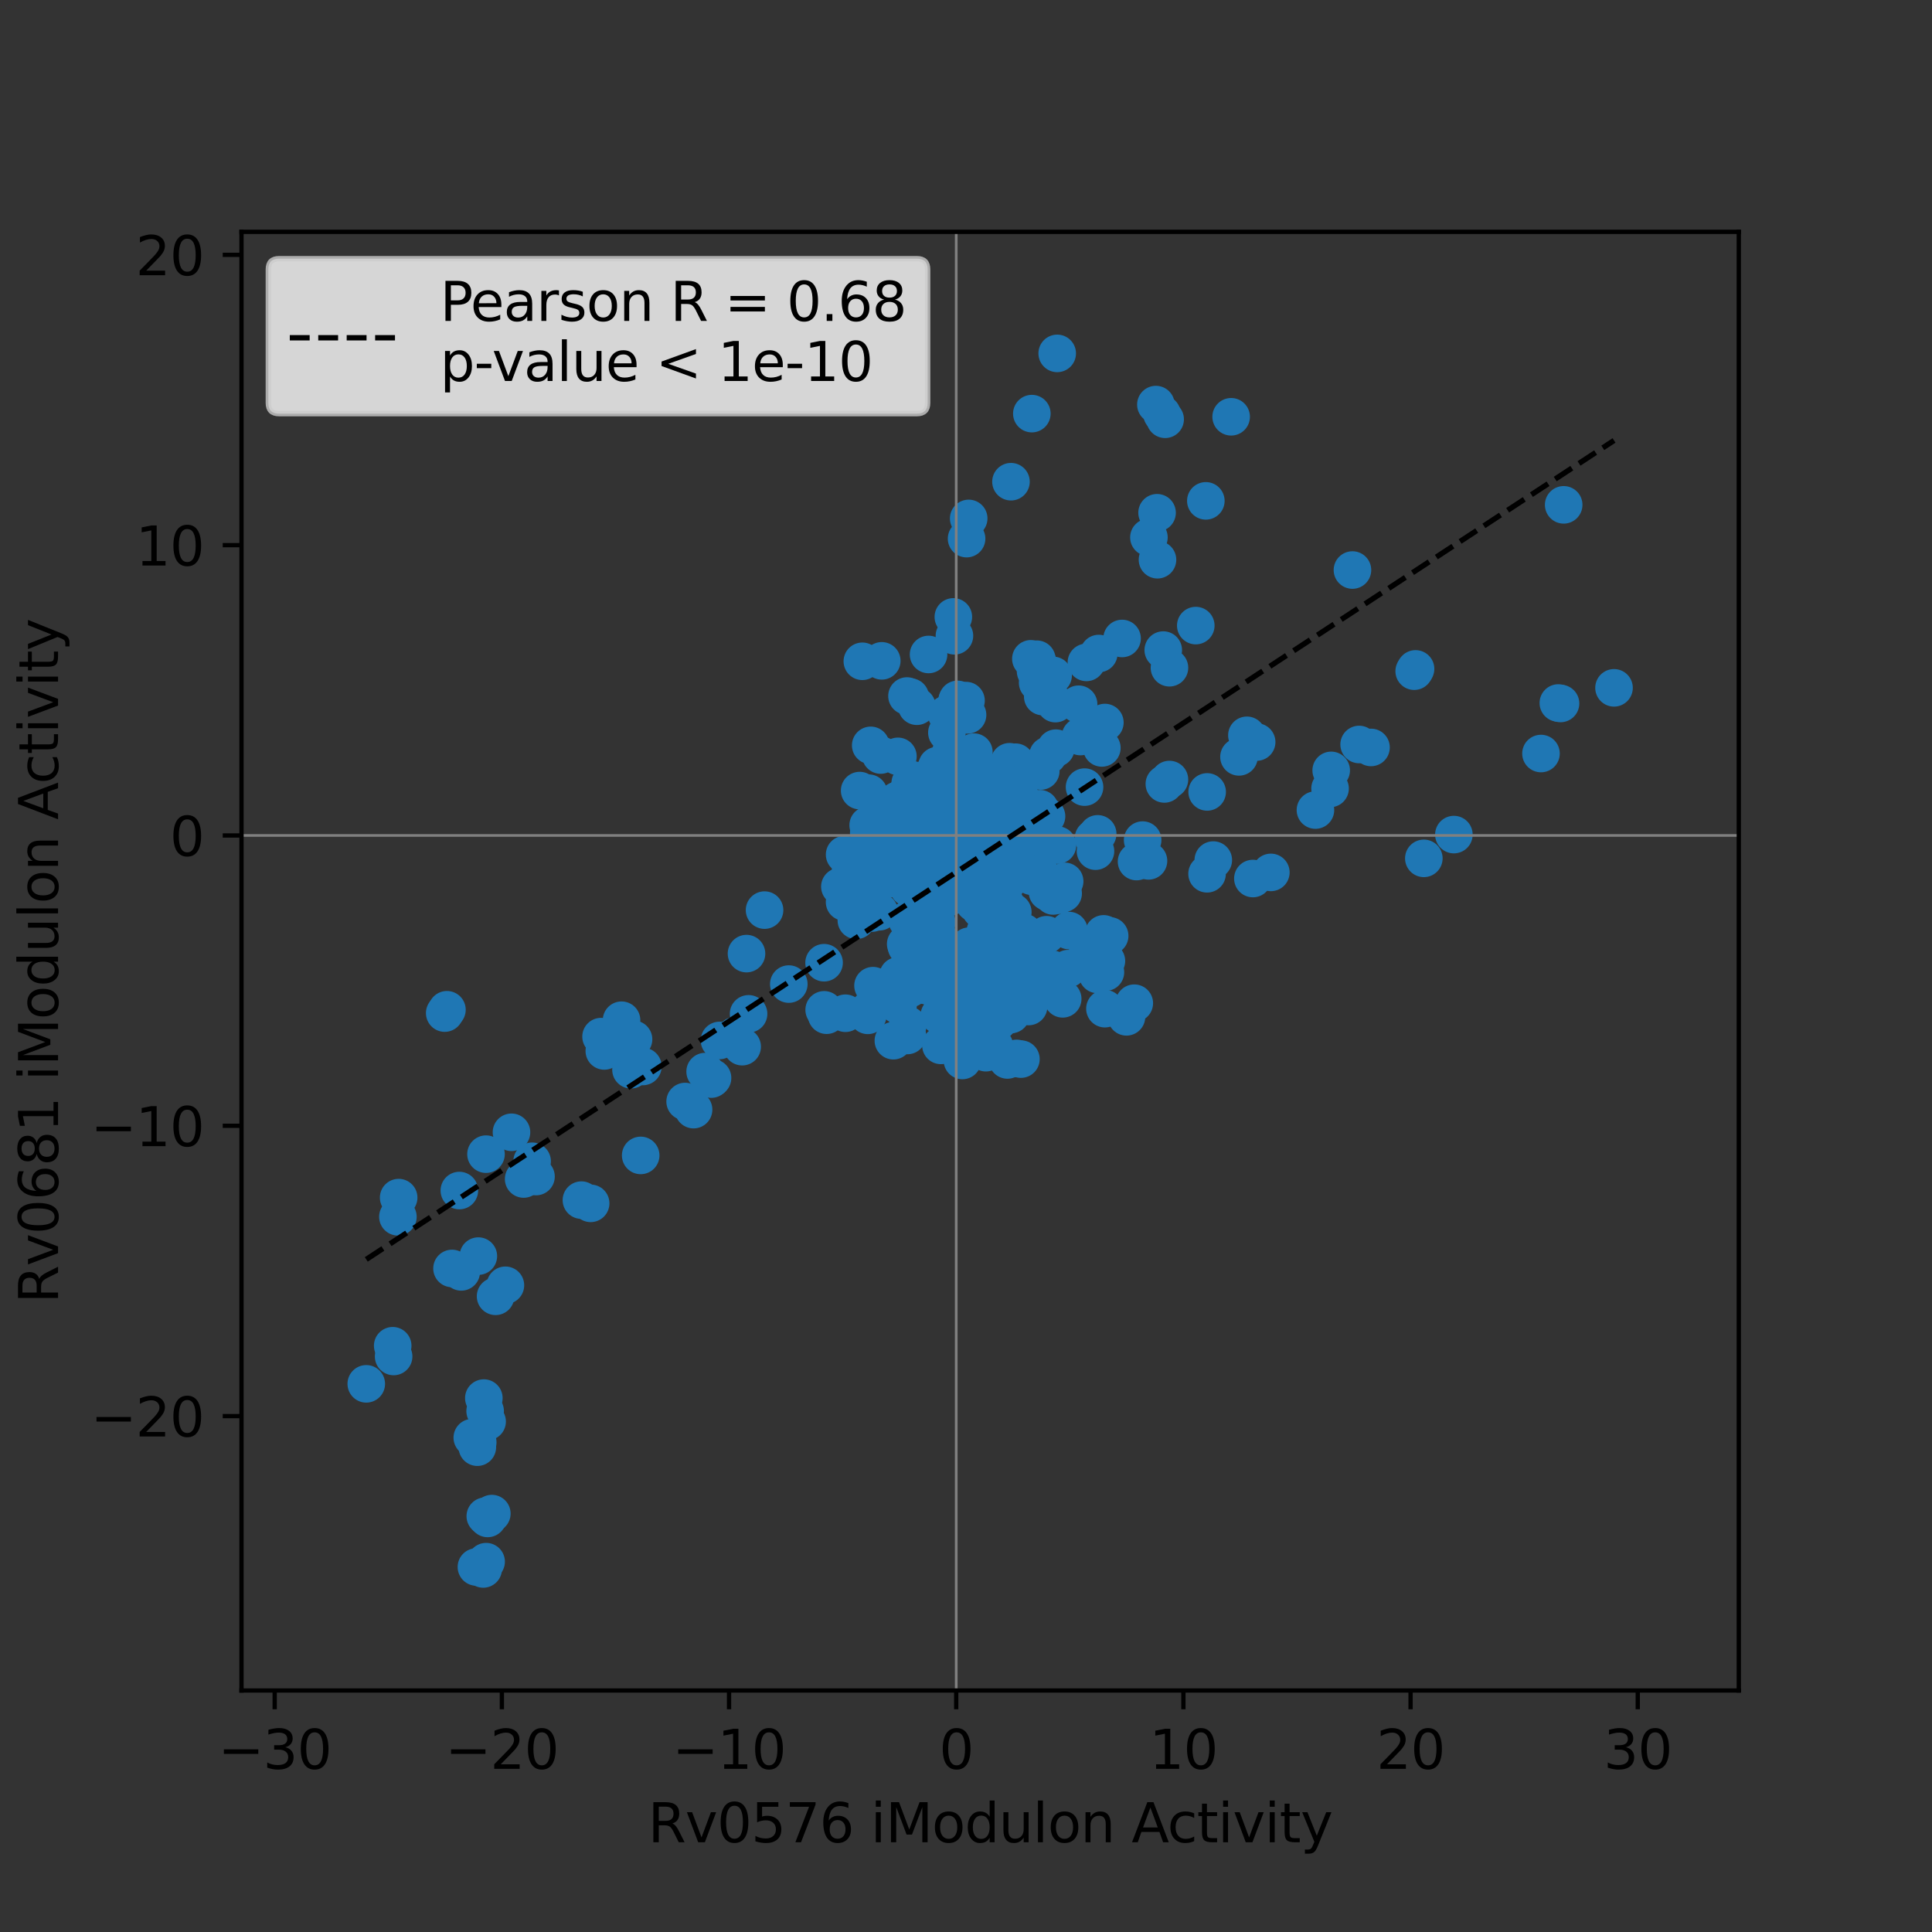<?xml version="1.0" encoding="utf-8" standalone="no"?>
<!DOCTYPE svg PUBLIC "-//W3C//DTD SVG 1.1//EN"
  "http://www.w3.org/Graphics/SVG/1.1/DTD/svg11.dtd">
<svg height="360pt" version="1.1" viewBox="0 0 360 360" width="360pt" xmlns="http://www.w3.org/2000/svg" xmlns:xlink="http://www.w3.org/1999/xlink">
 <rect x="0" y="0" width="360" height="360" fill="#333333" stroke="none"/>
 <defs>
  <style type="text/css">*{stroke-linecap:butt;stroke-linejoin:round;}</style>
 </defs>
 <g id="figure_1">
  <g id="patch_1">
   <path d="M 0 360 
L 360 360 
L 360 0 
L 0 0 
z
" style="fill:none;"/>
  </g>
  <g id="axes_1">
   <g id="patch_2">
    <path d="M 45 315 
L 324 315 
L 324 43.2 
L 45 43.2 
z
" style="fill:none;"/>
   </g>
   <g id="PathCollection_1">
    <defs>
     <path d="M 0 3 
C 0.796 3 1.559 2.684 2.121 2.121 
C 2.684 1.559 3 0.796 3 0 
C 3 -0.796 2.684 -1.559 2.121 -2.121 
C 1.559 -2.684 0.796 -3 0 -3 
C -0.796 -3 -1.559 -2.684 -2.121 -2.121 
C -2.684 -1.559 -3 -0.796 -3 0 
C -3 0.796 -2.684 1.559 -2.121 2.121 
C -1.559 2.684 -0.796 3 0 3 
z
" id="m29354dd0da" style="stroke:#1f77b4;"/>
    </defs>
    <g clip-path="url(#p7f8a028673)">
     <use style="fill:#1f77b4;stroke:#1f77b4;" x="173.481" xlink:href="#m29354dd0da" y="149.026"/>
     <use style="fill:#1f77b4;stroke:#1f77b4;" x="173.773" xlink:href="#m29354dd0da" y="146.661"/>
     <use style="fill:#1f77b4;stroke:#1f77b4;" x="171.408" xlink:href="#m29354dd0da" y="151.122"/>
     <use style="fill:#1f77b4;stroke:#1f77b4;" x="168.464" xlink:href="#m29354dd0da" y="152.935"/>
     <use style="fill:#1f77b4;stroke:#1f77b4;" x="173.293" xlink:href="#m29354dd0da" y="151.753"/>
     <use style="fill:#1f77b4;stroke:#1f77b4;" x="169.779" xlink:href="#m29354dd0da" y="150.056"/>
     <use style="fill:#1f77b4;stroke:#1f77b4;" x="167.831" xlink:href="#m29354dd0da" y="153.03"/>
     <use style="fill:#1f77b4;stroke:#1f77b4;" x="169.17" xlink:href="#m29354dd0da" y="152.045"/>
     <use style="fill:#1f77b4;stroke:#1f77b4;" x="185.309" xlink:href="#m29354dd0da" y="153.135"/>
     <use style="fill:#1f77b4;stroke:#1f77b4;" x="171.047" xlink:href="#m29354dd0da" y="158.22"/>
     <use style="fill:#1f77b4;stroke:#1f77b4;" x="154.03" xlink:href="#m29354dd0da" y="189.171"/>
     <use style="fill:#1f77b4;stroke:#1f77b4;" x="153.573" xlink:href="#m29354dd0da" y="188.168"/>
     <use style="fill:#1f77b4;stroke:#1f77b4;" x="180.195" xlink:href="#m29354dd0da" y="155.484"/>
     <use style="fill:#1f77b4;stroke:#1f77b4;" x="180.507" xlink:href="#m29354dd0da" y="153.156"/>
     <use style="fill:#1f77b4;stroke:#1f77b4;" x="173.832" xlink:href="#m29354dd0da" y="158.393"/>
     <use style="fill:#1f77b4;stroke:#1f77b4;" x="119.789" xlink:href="#m29354dd0da" y="198.722"/>
     <use style="fill:#1f77b4;stroke:#1f77b4;" x="117.576" xlink:href="#m29354dd0da" y="199.327"/>
     <use style="fill:#1f77b4;stroke:#1f77b4;" x="118.052" xlink:href="#m29354dd0da" y="193.662"/>
     <use style="fill:#1f77b4;stroke:#1f77b4;" x="85.949" xlink:href="#m29354dd0da" y="236.997"/>
     <use style="fill:#1f77b4;stroke:#1f77b4;" x="84.227" xlink:href="#m29354dd0da" y="236.358"/>
     <use style="fill:#1f77b4;stroke:#1f77b4;" x="89.134" xlink:href="#m29354dd0da" y="234.057"/>
     <use style="fill:#1f77b4;stroke:#1f77b4;" x="112.604" xlink:href="#m29354dd0da" y="195.828"/>
     <use style="fill:#1f77b4;stroke:#1f77b4;" x="115.818" xlink:href="#m29354dd0da" y="190.104"/>
     <use style="fill:#1f77b4;stroke:#1f77b4;" x="111.999" xlink:href="#m29354dd0da" y="193.159"/>
     <use style="fill:#1f77b4;stroke:#1f77b4;" x="110.06" xlink:href="#m29354dd0da" y="224.225"/>
     <use style="fill:#1f77b4;stroke:#1f77b4;" x="108.34" xlink:href="#m29354dd0da" y="223.626"/>
     <use style="fill:#1f77b4;stroke:#1f77b4;" x="119.383" xlink:href="#m29354dd0da" y="215.295"/>
     <use style="fill:#1f77b4;stroke:#1f77b4;" x="99.153" xlink:href="#m29354dd0da" y="216.386"/>
     <use style="fill:#1f77b4;stroke:#1f77b4;" x="97.575" xlink:href="#m29354dd0da" y="219.689"/>
     <use style="fill:#1f77b4;stroke:#1f77b4;" x="99.878" xlink:href="#m29354dd0da" y="219.234"/>
     <use style="fill:#1f77b4;stroke:#1f77b4;" x="73.347" xlink:href="#m29354dd0da" y="252.759"/>
     <use style="fill:#1f77b4;stroke:#1f77b4;" x="68.25" xlink:href="#m29354dd0da" y="257.859"/>
     <use style="fill:#1f77b4;stroke:#1f77b4;" x="73.175" xlink:href="#m29354dd0da" y="250.761"/>
     <use style="fill:#1f77b4;stroke:#1f77b4;" x="85.594" xlink:href="#m29354dd0da" y="221.841"/>
     <use style="fill:#1f77b4;stroke:#1f77b4;" x="95.308" xlink:href="#m29354dd0da" y="210.986"/>
     <use style="fill:#1f77b4;stroke:#1f77b4;" x="90.56" xlink:href="#m29354dd0da" y="215.06"/>
     <use style="fill:#1f77b4;stroke:#1f77b4;" x="92.344" xlink:href="#m29354dd0da" y="241.547"/>
     <use style="fill:#1f77b4;stroke:#1f77b4;" x="94.177" xlink:href="#m29354dd0da" y="239.495"/>
     <use style="fill:#1f77b4;stroke:#1f77b4;" x="175.728" xlink:href="#m29354dd0da" y="154.793"/>
     <use style="fill:#1f77b4;stroke:#1f77b4;" x="177.715" xlink:href="#m29354dd0da" y="156.036"/>
     <use style="fill:#1f77b4;stroke:#1f77b4;" x="178.87" xlink:href="#m29354dd0da" y="156.33"/>
     <use style="fill:#1f77b4;stroke:#1f77b4;" x="180.399" xlink:href="#m29354dd0da" y="155.551"/>
     <use style="fill:#1f77b4;stroke:#1f77b4;" x="193.386" xlink:href="#m29354dd0da" y="123.496"/>
     <use style="fill:#1f77b4;stroke:#1f77b4;" x="202.438" xlink:href="#m29354dd0da" y="123.43"/>
     <use style="fill:#1f77b4;stroke:#1f77b4;" x="193.351" xlink:href="#m29354dd0da" y="127.217"/>
     <use style="fill:#1f77b4;stroke:#1f77b4;" x="192.887" xlink:href="#m29354dd0da" y="122.934"/>
     <use style="fill:#1f77b4;stroke:#1f77b4;" x="184.052" xlink:href="#m29354dd0da" y="150.035"/>
     <use style="fill:#1f77b4;stroke:#1f77b4;" x="188.918" xlink:href="#m29354dd0da" y="150.08"/>
     <use style="fill:#1f77b4;stroke:#1f77b4;" x="190.218" xlink:href="#m29354dd0da" y="148.759"/>
     <use style="fill:#1f77b4;stroke:#1f77b4;" x="186.054" xlink:href="#m29354dd0da" y="148.263"/>
     <use style="fill:#1f77b4;stroke:#1f77b4;" x="180.986" xlink:href="#m29354dd0da" y="155.887"/>
     <use style="fill:#1f77b4;stroke:#1f77b4;" x="175.37" xlink:href="#m29354dd0da" y="155.468"/>
     <use style="fill:#1f77b4;stroke:#1f77b4;" x="178.888" xlink:href="#m29354dd0da" y="156.487"/>
     <use style="fill:#1f77b4;stroke:#1f77b4;" x="172.82" xlink:href="#m29354dd0da" y="153.211"/>
     <use style="fill:#1f77b4;stroke:#1f77b4;" x="182.827" xlink:href="#m29354dd0da" y="157.334"/>
     <use style="fill:#1f77b4;stroke:#1f77b4;" x="234.159" xlink:href="#m29354dd0da" y="138.27"/>
     <use style="fill:#1f77b4;stroke:#1f77b4;" x="232.341" xlink:href="#m29354dd0da" y="137.015"/>
     <use style="fill:#1f77b4;stroke:#1f77b4;" x="230.867" xlink:href="#m29354dd0da" y="141.034"/>
     <use style="fill:#1f77b4;stroke:#1f77b4;" x="177.925" xlink:href="#m29354dd0da" y="145.949"/>
     <use style="fill:#1f77b4;stroke:#1f77b4;" x="178.432" xlink:href="#m29354dd0da" y="165.406"/>
     <use style="fill:#1f77b4;stroke:#1f77b4;" x="162.115" xlink:href="#m29354dd0da" y="163.813"/>
     <use style="fill:#1f77b4;stroke:#1f77b4;" x="161.729" xlink:href="#m29354dd0da" y="165.963"/>
     <use style="fill:#1f77b4;stroke:#1f77b4;" x="195.268" xlink:href="#m29354dd0da" y="140.772"/>
     <use style="fill:#1f77b4;stroke:#1f77b4;" x="193.935" xlink:href="#m29354dd0da" y="143.666"/>
     <use style="fill:#1f77b4;stroke:#1f77b4;" x="177.203" xlink:href="#m29354dd0da" y="155.583"/>
     <use style="fill:#1f77b4;stroke:#1f77b4;" x="177.467" xlink:href="#m29354dd0da" y="158.184"/>
     <use style="fill:#1f77b4;stroke:#1f77b4;" x="179.865" xlink:href="#m29354dd0da" y="153.266"/>
     <use style="fill:#1f77b4;stroke:#1f77b4;" x="180.216" xlink:href="#m29354dd0da" y="160.271"/>
     <use style="fill:#1f77b4;stroke:#1f77b4;" x="180.977" xlink:href="#m29354dd0da" y="158.906"/>
     <use style="fill:#1f77b4;stroke:#1f77b4;" x="180.836" xlink:href="#m29354dd0da" y="159.865"/>
     <use style="fill:#1f77b4;stroke:#1f77b4;" x="177.957" xlink:href="#m29354dd0da" y="155.835"/>
     <use style="fill:#1f77b4;stroke:#1f77b4;" x="178.6" xlink:href="#m29354dd0da" y="155.309"/>
     <use style="fill:#1f77b4;stroke:#1f77b4;" x="177.977" xlink:href="#m29354dd0da" y="155.889"/>
     <use style="fill:#1f77b4;stroke:#1f77b4;" x="74.285" xlink:href="#m29354dd0da" y="223.158"/>
     <use style="fill:#1f77b4;stroke:#1f77b4;" x="74.144" xlink:href="#m29354dd0da" y="226.728"/>
     <use style="fill:#1f77b4;stroke:#1f77b4;" x="177.296" xlink:href="#m29354dd0da" y="142.635"/>
     <use style="fill:#1f77b4;stroke:#1f77b4;" x="177.299" xlink:href="#m29354dd0da" y="144.386"/>
     <use style="fill:#1f77b4;stroke:#1f77b4;" x="176.917" xlink:href="#m29354dd0da" y="144.725"/>
     <use style="fill:#1f77b4;stroke:#1f77b4;" x="175.562" xlink:href="#m29354dd0da" y="158.983"/>
     <use style="fill:#1f77b4;stroke:#1f77b4;" x="180.019" xlink:href="#m29354dd0da" y="152.943"/>
     <use style="fill:#1f77b4;stroke:#1f77b4;" x="178.954" xlink:href="#m29354dd0da" y="155.107"/>
     <use style="fill:#1f77b4;stroke:#1f77b4;" x="170.749" xlink:href="#m29354dd0da" y="162.198"/>
     <use style="fill:#1f77b4;stroke:#1f77b4;" x="171.91" xlink:href="#m29354dd0da" y="164.809"/>
     <use style="fill:#1f77b4;stroke:#1f77b4;" x="177.604" xlink:href="#m29354dd0da" y="166.118"/>
     <use style="fill:#1f77b4;stroke:#1f77b4;" x="170.536" xlink:href="#m29354dd0da" y="158.11"/>
     <use style="fill:#1f77b4;stroke:#1f77b4;" x="171.984" xlink:href="#m29354dd0da" y="165.875"/>
     <use style="fill:#1f77b4;stroke:#1f77b4;" x="173.273" xlink:href="#m29354dd0da" y="157.231"/>
     <use style="fill:#1f77b4;stroke:#1f77b4;" x="167.961" xlink:href="#m29354dd0da" y="159.414"/>
     <use style="fill:#1f77b4;stroke:#1f77b4;" x="166.958" xlink:href="#m29354dd0da" y="153.984"/>
     <use style="fill:#1f77b4;stroke:#1f77b4;" x="164.41" xlink:href="#m29354dd0da" y="151.944"/>
     <use style="fill:#1f77b4;stroke:#1f77b4;" x="172.894" xlink:href="#m29354dd0da" y="171.69"/>
     <use style="fill:#1f77b4;stroke:#1f77b4;" x="172.627" xlink:href="#m29354dd0da" y="168.579"/>
     <use style="fill:#1f77b4;stroke:#1f77b4;" x="175.36" xlink:href="#m29354dd0da" y="166.251"/>
     <use style="fill:#1f77b4;stroke:#1f77b4;" x="263.516" xlink:href="#m29354dd0da" y="125.065"/>
     <use style="fill:#1f77b4;stroke:#1f77b4;" x="263.768" xlink:href="#m29354dd0da" y="124.641"/>
     <use style="fill:#1f77b4;stroke:#1f77b4;" x="178.093" xlink:href="#m29354dd0da" y="155.691"/>
     <use style="fill:#1f77b4;stroke:#1f77b4;" x="178.263" xlink:href="#m29354dd0da" y="155.664"/>
     <use style="fill:#1f77b4;stroke:#1f77b4;" x="177.717" xlink:href="#m29354dd0da" y="158.851"/>
     <use style="fill:#1f77b4;stroke:#1f77b4;" x="178.736" xlink:href="#m29354dd0da" y="158.76"/>
     <use style="fill:#1f77b4;stroke:#1f77b4;" x="179.028" xlink:href="#m29354dd0da" y="156.268"/>
     <use style="fill:#1f77b4;stroke:#1f77b4;" x="177.229" xlink:href="#m29354dd0da" y="155.807"/>
     <use style="fill:#1f77b4;stroke:#1f77b4;" x="178.574" xlink:href="#m29354dd0da" y="155.379"/>
     <use style="fill:#1f77b4;stroke:#1f77b4;" x="178.732" xlink:href="#m29354dd0da" y="155.847"/>
     <use style="fill:#1f77b4;stroke:#1f77b4;" x="188.172" xlink:href="#m29354dd0da" y="176.788"/>
     <use style="fill:#1f77b4;stroke:#1f77b4;" x="189.053" xlink:href="#m29354dd0da" y="177.218"/>
     <use style="fill:#1f77b4;stroke:#1f77b4;" x="188.183" xlink:href="#m29354dd0da" y="177.741"/>
     <use style="fill:#1f77b4;stroke:#1f77b4;" x="189.537" xlink:href="#m29354dd0da" y="173.472"/>
     <use style="fill:#1f77b4;stroke:#1f77b4;" x="183.275" xlink:href="#m29354dd0da" y="180.391"/>
     <use style="fill:#1f77b4;stroke:#1f77b4;" x="182.627" xlink:href="#m29354dd0da" y="180.63"/>
     <use style="fill:#1f77b4;stroke:#1f77b4;" x="182.813" xlink:href="#m29354dd0da" y="180.795"/>
     <use style="fill:#1f77b4;stroke:#1f77b4;" x="181.61" xlink:href="#m29354dd0da" y="180.549"/>
     <use style="fill:#1f77b4;stroke:#1f77b4;" x="177.356" xlink:href="#m29354dd0da" y="154.944"/>
     <use style="fill:#1f77b4;stroke:#1f77b4;" x="178.699" xlink:href="#m29354dd0da" y="156.887"/>
     <use style="fill:#1f77b4;stroke:#1f77b4;" x="178.48" xlink:href="#m29354dd0da" y="155.201"/>
     <use style="fill:#1f77b4;stroke:#1f77b4;" x="142.464" xlink:href="#m29354dd0da" y="169.585"/>
     <use style="fill:#1f77b4;stroke:#1f77b4;" x="163.979" xlink:href="#m29354dd0da" y="162.922"/>
     <use style="fill:#1f77b4;stroke:#1f77b4;" x="139.101" xlink:href="#m29354dd0da" y="177.692"/>
     <use style="fill:#1f77b4;stroke:#1f77b4;" x="157.382" xlink:href="#m29354dd0da" y="159.244"/>
     <use style="fill:#1f77b4;stroke:#1f77b4;" x="182.148" xlink:href="#m29354dd0da" y="155.68"/>
     <use style="fill:#1f77b4;stroke:#1f77b4;" x="195.005" xlink:href="#m29354dd0da" y="152.108"/>
     <use style="fill:#1f77b4;stroke:#1f77b4;" x="187.89" xlink:href="#m29354dd0da" y="164.103"/>
     <use style="fill:#1f77b4;stroke:#1f77b4;" x="182.789" xlink:href="#m29354dd0da" y="159.668"/>
     <use style="fill:#1f77b4;stroke:#1f77b4;" x="175.108" xlink:href="#m29354dd0da" y="152.617"/>
     <use style="fill:#1f77b4;stroke:#1f77b4;" x="181.249" xlink:href="#m29354dd0da" y="158.738"/>
     <use style="fill:#1f77b4;stroke:#1f77b4;" x="177.393" xlink:href="#m29354dd0da" y="163.491"/>
     <use style="fill:#1f77b4;stroke:#1f77b4;" x="177.824" xlink:href="#m29354dd0da" y="163.245"/>
     <use style="fill:#1f77b4;stroke:#1f77b4;" x="177.308" xlink:href="#m29354dd0da" y="164.615"/>
     <use style="fill:#1f77b4;stroke:#1f77b4;" x="177.182" xlink:href="#m29354dd0da" y="164.026"/>
     <use style="fill:#1f77b4;stroke:#1f77b4;" x="178.002" xlink:href="#m29354dd0da" y="157.172"/>
     <use style="fill:#1f77b4;stroke:#1f77b4;" x="177.508" xlink:href="#m29354dd0da" y="156.367"/>
     <use style="fill:#1f77b4;stroke:#1f77b4;" x="179.211" xlink:href="#m29354dd0da" y="152.226"/>
     <use style="fill:#1f77b4;stroke:#1f77b4;" x="177.992" xlink:href="#m29354dd0da" y="156.945"/>
     <use style="fill:#1f77b4;stroke:#1f77b4;" x="185.627" xlink:href="#m29354dd0da" y="187.874"/>
     <use style="fill:#1f77b4;stroke:#1f77b4;" x="187.832" xlink:href="#m29354dd0da" y="188.132"/>
     <use style="fill:#1f77b4;stroke:#1f77b4;" x="185.697" xlink:href="#m29354dd0da" y="188.08"/>
     <use style="fill:#1f77b4;stroke:#1f77b4;" x="184.046" xlink:href="#m29354dd0da" y="188.648"/>
     <use style="fill:#1f77b4;stroke:#1f77b4;" x="187.564" xlink:href="#m29354dd0da" y="185.132"/>
     <use style="fill:#1f77b4;stroke:#1f77b4;" x="188.385" xlink:href="#m29354dd0da" y="183.968"/>
     <use style="fill:#1f77b4;stroke:#1f77b4;" x="189.224" xlink:href="#m29354dd0da" y="184.881"/>
     <use style="fill:#1f77b4;stroke:#1f77b4;" x="187.506" xlink:href="#m29354dd0da" y="186.309"/>
     <use style="fill:#1f77b4;stroke:#1f77b4;" x="166.311" xlink:href="#m29354dd0da" y="163.693"/>
     <use style="fill:#1f77b4;stroke:#1f77b4;" x="165.783" xlink:href="#m29354dd0da" y="163.223"/>
     <use style="fill:#1f77b4;stroke:#1f77b4;" x="171.946" xlink:href="#m29354dd0da" y="157.731"/>
     <use style="fill:#1f77b4;stroke:#1f77b4;" x="178.434" xlink:href="#m29354dd0da" y="130.319"/>
     <use style="fill:#1f77b4;stroke:#1f77b4;" x="180.291" xlink:href="#m29354dd0da" y="133.211"/>
     <use style="fill:#1f77b4;stroke:#1f77b4;" x="178.463" xlink:href="#m29354dd0da" y="133.04"/>
     <use style="fill:#1f77b4;stroke:#1f77b4;" x="182.616" xlink:href="#m29354dd0da" y="143.876"/>
     <use style="fill:#1f77b4;stroke:#1f77b4;" x="180.439" xlink:href="#m29354dd0da" y="147.249"/>
     <use style="fill:#1f77b4;stroke:#1f77b4;" x="182.988" xlink:href="#m29354dd0da" y="147.432"/>
     <use style="fill:#1f77b4;stroke:#1f77b4;" x="167.102" xlink:href="#m29354dd0da" y="150.316"/>
     <use style="fill:#1f77b4;stroke:#1f77b4;" x="167.942" xlink:href="#m29354dd0da" y="148.766"/>
     <use style="fill:#1f77b4;stroke:#1f77b4;" x="170.398" xlink:href="#m29354dd0da" y="146.549"/>
     <use style="fill:#1f77b4;stroke:#1f77b4;" x="178.918" xlink:href="#m29354dd0da" y="154.516"/>
     <use style="fill:#1f77b4;stroke:#1f77b4;" x="178.578" xlink:href="#m29354dd0da" y="155.474"/>
     <use style="fill:#1f77b4;stroke:#1f77b4;" x="177.039" xlink:href="#m29354dd0da" y="157.043"/>
     <use style="fill:#1f77b4;stroke:#1f77b4;" x="177.393" xlink:href="#m29354dd0da" y="157.697"/>
     <use style="fill:#1f77b4;stroke:#1f77b4;" x="179.332" xlink:href="#m29354dd0da" y="156.777"/>
     <use style="fill:#1f77b4;stroke:#1f77b4;" x="178.6" xlink:href="#m29354dd0da" y="156.46"/>
     <use style="fill:#1f77b4;stroke:#1f77b4;" x="178.562" xlink:href="#m29354dd0da" y="157.077"/>
     <use style="fill:#1f77b4;stroke:#1f77b4;" x="180.039" xlink:href="#m29354dd0da" y="155.821"/>
     <use style="fill:#1f77b4;stroke:#1f77b4;" x="177.016" xlink:href="#m29354dd0da" y="155.087"/>
     <use style="fill:#1f77b4;stroke:#1f77b4;" x="177.536" xlink:href="#m29354dd0da" y="155.264"/>
     <use style="fill:#1f77b4;stroke:#1f77b4;" x="178.122" xlink:href="#m29354dd0da" y="156.538"/>
     <use style="fill:#1f77b4;stroke:#1f77b4;" x="175.228" xlink:href="#m29354dd0da" y="145.161"/>
     <use style="fill:#1f77b4;stroke:#1f77b4;" x="176.903" xlink:href="#m29354dd0da" y="144.568"/>
     <use style="fill:#1f77b4;stroke:#1f77b4;" x="177.236" xlink:href="#m29354dd0da" y="142.229"/>
     <use style="fill:#1f77b4;stroke:#1f77b4;" x="176.333" xlink:href="#m29354dd0da" y="143.511"/>
     <use style="fill:#1f77b4;stroke:#1f77b4;" x="177.096" xlink:href="#m29354dd0da" y="140.394"/>
     <use style="fill:#1f77b4;stroke:#1f77b4;" x="178.208" xlink:href="#m29354dd0da" y="142.146"/>
     <use style="fill:#1f77b4;stroke:#1f77b4;" x="177.096" xlink:href="#m29354dd0da" y="141.927"/>
     <use style="fill:#1f77b4;stroke:#1f77b4;" x="177.737" xlink:href="#m29354dd0da" y="147.598"/>
     <use style="fill:#1f77b4;stroke:#1f77b4;" x="171.741" xlink:href="#m29354dd0da" y="173.458"/>
     <use style="fill:#1f77b4;stroke:#1f77b4;" x="169.028" xlink:href="#m29354dd0da" y="171.46"/>
     <use style="fill:#1f77b4;stroke:#1f77b4;" x="171.479" xlink:href="#m29354dd0da" y="172.371"/>
     <use style="fill:#1f77b4;stroke:#1f77b4;" x="174.57" xlink:href="#m29354dd0da" y="165.898"/>
     <use style="fill:#1f77b4;stroke:#1f77b4;" x="173.219" xlink:href="#m29354dd0da" y="167.505"/>
     <use style="fill:#1f77b4;stroke:#1f77b4;" x="174.777" xlink:href="#m29354dd0da" y="166.919"/>
     <use style="fill:#1f77b4;stroke:#1f77b4;" x="178.514" xlink:href="#m29354dd0da" y="154.913"/>
     <use style="fill:#1f77b4;stroke:#1f77b4;" x="175.502" xlink:href="#m29354dd0da" y="157.599"/>
     <use style="fill:#1f77b4;stroke:#1f77b4;" x="180.519" xlink:href="#m29354dd0da" y="154.521"/>
     <use style="fill:#1f77b4;stroke:#1f77b4;" x="173.569" xlink:href="#m29354dd0da" y="172.17"/>
     <use style="fill:#1f77b4;stroke:#1f77b4;" x="173.424" xlink:href="#m29354dd0da" y="171.045"/>
     <use style="fill:#1f77b4;stroke:#1f77b4;" x="174.009" xlink:href="#m29354dd0da" y="172.798"/>
     <use style="fill:#1f77b4;stroke:#1f77b4;" x="203.757" xlink:href="#m29354dd0da" y="156.195"/>
     <use style="fill:#1f77b4;stroke:#1f77b4;" x="204.539" xlink:href="#m29354dd0da" y="155.376"/>
     <use style="fill:#1f77b4;stroke:#1f77b4;" x="204.127" xlink:href="#m29354dd0da" y="158.603"/>
     <use style="fill:#1f77b4;stroke:#1f77b4;" x="179.11" xlink:href="#m29354dd0da" y="158.941"/>
     <use style="fill:#1f77b4;stroke:#1f77b4;" x="180.037" xlink:href="#m29354dd0da" y="155.634"/>
     <use style="fill:#1f77b4;stroke:#1f77b4;" x="175.387" xlink:href="#m29354dd0da" y="152.458"/>
     <use style="fill:#1f77b4;stroke:#1f77b4;" x="179.353" xlink:href="#m29354dd0da" y="154.048"/>
     <use style="fill:#1f77b4;stroke:#1f77b4;" x="177.004" xlink:href="#m29354dd0da" y="157.307"/>
     <use style="fill:#1f77b4;stroke:#1f77b4;" x="178.74" xlink:href="#m29354dd0da" y="154.582"/>
     <use style="fill:#1f77b4;stroke:#1f77b4;" x="177.894" xlink:href="#m29354dd0da" y="154.184"/>
     <use style="fill:#1f77b4;stroke:#1f77b4;" x="181.233" xlink:href="#m29354dd0da" y="155.233"/>
     <use style="fill:#1f77b4;stroke:#1f77b4;" x="180.529" xlink:href="#m29354dd0da" y="154.127"/>
     <use style="fill:#1f77b4;stroke:#1f77b4;" x="180.554" xlink:href="#m29354dd0da" y="155.89"/>
     <use style="fill:#1f77b4;stroke:#1f77b4;" x="180.087" xlink:href="#m29354dd0da" y="155.219"/>
     <use style="fill:#1f77b4;stroke:#1f77b4;" x="179.813" xlink:href="#m29354dd0da" y="152.506"/>
     <use style="fill:#1f77b4;stroke:#1f77b4;" x="179.352" xlink:href="#m29354dd0da" y="150.063"/>
     <use style="fill:#1f77b4;stroke:#1f77b4;" x="180.685" xlink:href="#m29354dd0da" y="153.623"/>
     <use style="fill:#1f77b4;stroke:#1f77b4;" x="180.928" xlink:href="#m29354dd0da" y="152.676"/>
     <use style="fill:#1f77b4;stroke:#1f77b4;" x="174.953" xlink:href="#m29354dd0da" y="154.938"/>
     <use style="fill:#1f77b4;stroke:#1f77b4;" x="172.001" xlink:href="#m29354dd0da" y="158.82"/>
     <use style="fill:#1f77b4;stroke:#1f77b4;" x="173.494" xlink:href="#m29354dd0da" y="152.749"/>
     <use style="fill:#1f77b4;stroke:#1f77b4;" x="171.331" xlink:href="#m29354dd0da" y="158.642"/>
     <use style="fill:#1f77b4;stroke:#1f77b4;" x="179.006" xlink:href="#m29354dd0da" y="158.876"/>
     <use style="fill:#1f77b4;stroke:#1f77b4;" x="176.798" xlink:href="#m29354dd0da" y="154.759"/>
     <use style="fill:#1f77b4;stroke:#1f77b4;" x="176.933" xlink:href="#m29354dd0da" y="153.923"/>
     <use style="fill:#1f77b4;stroke:#1f77b4;" x="179.976" xlink:href="#m29354dd0da" y="155.153"/>
     <use style="fill:#1f77b4;stroke:#1f77b4;" x="169.38" xlink:href="#m29354dd0da" y="181.109"/>
     <use style="fill:#1f77b4;stroke:#1f77b4;" x="169.839" xlink:href="#m29354dd0da" y="179.279"/>
     <use style="fill:#1f77b4;stroke:#1f77b4;" x="170.431" xlink:href="#m29354dd0da" y="178.76"/>
     <use style="fill:#1f77b4;stroke:#1f77b4;" x="169.983" xlink:href="#m29354dd0da" y="179.411"/>
     <use style="fill:#1f77b4;stroke:#1f77b4;" x="169.356" xlink:href="#m29354dd0da" y="183.266"/>
     <use style="fill:#1f77b4;stroke:#1f77b4;" x="167.761" xlink:href="#m29354dd0da" y="183.171"/>
     <use style="fill:#1f77b4;stroke:#1f77b4;" x="169.042" xlink:href="#m29354dd0da" y="183.177"/>
     <use style="fill:#1f77b4;stroke:#1f77b4;" x="167.352" xlink:href="#m29354dd0da" y="181.831"/>
     <use style="fill:#1f77b4;stroke:#1f77b4;" x="180.979" xlink:href="#m29354dd0da" y="154.907"/>
     <use style="fill:#1f77b4;stroke:#1f77b4;" x="179.69" xlink:href="#m29354dd0da" y="156.778"/>
     <use style="fill:#1f77b4;stroke:#1f77b4;" x="178.737" xlink:href="#m29354dd0da" y="155.484"/>
     <use style="fill:#1f77b4;stroke:#1f77b4;" x="177.62" xlink:href="#m29354dd0da" y="155.871"/>
     <use style="fill:#1f77b4;stroke:#1f77b4;" x="176.134" xlink:href="#m29354dd0da" y="161.324"/>
     <use style="fill:#1f77b4;stroke:#1f77b4;" x="176.87" xlink:href="#m29354dd0da" y="153.314"/>
     <use style="fill:#1f77b4;stroke:#1f77b4;" x="179.764" xlink:href="#m29354dd0da" y="161.704"/>
     <use style="fill:#1f77b4;stroke:#1f77b4;" x="177.79" xlink:href="#m29354dd0da" y="153.248"/>
     <use style="fill:#1f77b4;stroke:#1f77b4;" x="176.98" xlink:href="#m29354dd0da" y="152.08"/>
     <use style="fill:#1f77b4;stroke:#1f77b4;" x="177.209" xlink:href="#m29354dd0da" y="156.163"/>
     <use style="fill:#1f77b4;stroke:#1f77b4;" x="179.147" xlink:href="#m29354dd0da" y="155.192"/>
     <use style="fill:#1f77b4;stroke:#1f77b4;" x="182.215" xlink:href="#m29354dd0da" y="153.24"/>
     <use style="fill:#1f77b4;stroke:#1f77b4;" x="182.498" xlink:href="#m29354dd0da" y="151.303"/>
     <use style="fill:#1f77b4;stroke:#1f77b4;" x="186.347" xlink:href="#m29354dd0da" y="171.4"/>
     <use style="fill:#1f77b4;stroke:#1f77b4;" x="184.539" xlink:href="#m29354dd0da" y="165.822"/>
     <use style="fill:#1f77b4;stroke:#1f77b4;" x="185.839" xlink:href="#m29354dd0da" y="169.975"/>
     <use style="fill:#1f77b4;stroke:#1f77b4;" x="202.089" xlink:href="#m29354dd0da" y="146.669"/>
     <use style="fill:#1f77b4;stroke:#1f77b4;" x="205.313" xlink:href="#m29354dd0da" y="139.366"/>
     <use style="fill:#1f77b4;stroke:#1f77b4;" x="201.333" xlink:href="#m29354dd0da" y="137.244"/>
     <use style="fill:#1f77b4;stroke:#1f77b4;" x="178.187" xlink:href="#m29354dd0da" y="153.799"/>
     <use style="fill:#1f77b4;stroke:#1f77b4;" x="179.044" xlink:href="#m29354dd0da" y="156.606"/>
     <use style="fill:#1f77b4;stroke:#1f77b4;" x="177.304" xlink:href="#m29354dd0da" y="156.628"/>
     <use style="fill:#1f77b4;stroke:#1f77b4;" x="185.116" xlink:href="#m29354dd0da" y="152.655"/>
     <use style="fill:#1f77b4;stroke:#1f77b4;" x="186.182" xlink:href="#m29354dd0da" y="153.756"/>
     <use style="fill:#1f77b4;stroke:#1f77b4;" x="186.591" xlink:href="#m29354dd0da" y="153.382"/>
     <use style="fill:#1f77b4;stroke:#1f77b4;" x="173.948" xlink:href="#m29354dd0da" y="153.637"/>
     <use style="fill:#1f77b4;stroke:#1f77b4;" x="176.681" xlink:href="#m29354dd0da" y="154.804"/>
     <use style="fill:#1f77b4;stroke:#1f77b4;" x="183.905" xlink:href="#m29354dd0da" y="158.591"/>
     <use style="fill:#1f77b4;stroke:#1f77b4;" x="176.811" xlink:href="#m29354dd0da" y="155.206"/>
     <use style="fill:#1f77b4;stroke:#1f77b4;" x="176.19" xlink:href="#m29354dd0da" y="156.899"/>
     <use style="fill:#1f77b4;stroke:#1f77b4;" x="181.534" xlink:href="#m29354dd0da" y="154.928"/>
     <use style="fill:#1f77b4;stroke:#1f77b4;" x="173.303" xlink:href="#m29354dd0da" y="159.289"/>
     <use style="fill:#1f77b4;stroke:#1f77b4;" x="177.583" xlink:href="#m29354dd0da" y="151.295"/>
     <use style="fill:#1f77b4;stroke:#1f77b4;" x="166.811" xlink:href="#m29354dd0da" y="155.688"/>
     <use style="fill:#1f77b4;stroke:#1f77b4;" x="171.231" xlink:href="#m29354dd0da" y="161.111"/>
     <use style="fill:#1f77b4;stroke:#1f77b4;" x="166.245" xlink:href="#m29354dd0da" y="159.041"/>
     <use style="fill:#1f77b4;stroke:#1f77b4;" x="162.756" xlink:href="#m29354dd0da" y="159.849"/>
     <use style="fill:#1f77b4;stroke:#1f77b4;" x="165.039" xlink:href="#m29354dd0da" y="160.098"/>
     <use style="fill:#1f77b4;stroke:#1f77b4;" x="165.187" xlink:href="#m29354dd0da" y="157.39"/>
     <use style="fill:#1f77b4;stroke:#1f77b4;" x="162.312" xlink:href="#m29354dd0da" y="159.776"/>
     <use style="fill:#1f77b4;stroke:#1f77b4;" x="163.366" xlink:href="#m29354dd0da" y="159.645"/>
     <use style="fill:#1f77b4;stroke:#1f77b4;" x="165.849" xlink:href="#m29354dd0da" y="156.028"/>
     <use style="fill:#1f77b4;stroke:#1f77b4;" x="161.88" xlink:href="#m29354dd0da" y="155.199"/>
     <use style="fill:#1f77b4;stroke:#1f77b4;" x="161.772" xlink:href="#m29354dd0da" y="153.765"/>
     <use style="fill:#1f77b4;stroke:#1f77b4;" x="158.504" xlink:href="#m29354dd0da" y="162.035"/>
     <use style="fill:#1f77b4;stroke:#1f77b4;" x="164.03" xlink:href="#m29354dd0da" y="155.443"/>
     <use style="fill:#1f77b4;stroke:#1f77b4;" x="165.282" xlink:href="#m29354dd0da" y="151.765"/>
     <use style="fill:#1f77b4;stroke:#1f77b4;" x="161.868" xlink:href="#m29354dd0da" y="147.796"/>
     <use style="fill:#1f77b4;stroke:#1f77b4;" x="162.392" xlink:href="#m29354dd0da" y="153.981"/>
     <use style="fill:#1f77b4;stroke:#1f77b4;" x="164.715" xlink:href="#m29354dd0da" y="150.996"/>
     <use style="fill:#1f77b4;stroke:#1f77b4;" x="160.184" xlink:href="#m29354dd0da" y="147.314"/>
     <use style="fill:#1f77b4;stroke:#1f77b4;" x="162.246" xlink:href="#m29354dd0da" y="138.887"/>
     <use style="fill:#1f77b4;stroke:#1f77b4;" x="164.108" xlink:href="#m29354dd0da" y="140.687"/>
     <use style="fill:#1f77b4;stroke:#1f77b4;" x="167.173" xlink:href="#m29354dd0da" y="149.17"/>
     <use style="fill:#1f77b4;stroke:#1f77b4;" x="164.304" xlink:href="#m29354dd0da" y="123.139"/>
     <use style="fill:#1f77b4;stroke:#1f77b4;" x="160.686" xlink:href="#m29354dd0da" y="123.222"/>
     <use style="fill:#1f77b4;stroke:#1f77b4;" x="169.952" xlink:href="#m29354dd0da" y="145.297"/>
     <use style="fill:#1f77b4;stroke:#1f77b4;" x="167.315" xlink:href="#m29354dd0da" y="140.936"/>
     <use style="fill:#1f77b4;stroke:#1f77b4;" x="173.024" xlink:href="#m29354dd0da" y="121.953"/>
     <use style="fill:#1f77b4;stroke:#1f77b4;" x="178.867" xlink:href="#m29354dd0da" y="149.141"/>
     <use style="fill:#1f77b4;stroke:#1f77b4;" x="178.56" xlink:href="#m29354dd0da" y="144.607"/>
     <use style="fill:#1f77b4;stroke:#1f77b4;" x="173.896" xlink:href="#m29354dd0da" y="157.333"/>
     <use style="fill:#1f77b4;stroke:#1f77b4;" x="177.938" xlink:href="#m29354dd0da" y="148.658"/>
     <use style="fill:#1f77b4;stroke:#1f77b4;" x="176.439" xlink:href="#m29354dd0da" y="136.514"/>
     <use style="fill:#1f77b4;stroke:#1f77b4;" x="188.587" xlink:href="#m29354dd0da" y="160.631"/>
     <use style="fill:#1f77b4;stroke:#1f77b4;" x="169.004" xlink:href="#m29354dd0da" y="129.693"/>
     <use style="fill:#1f77b4;stroke:#1f77b4;" x="193.2" xlink:href="#m29354dd0da" y="122.838"/>
     <use style="fill:#1f77b4;stroke:#1f77b4;" x="196.662" xlink:href="#m29354dd0da" y="131.107"/>
     <use style="fill:#1f77b4;stroke:#1f77b4;" x="192.089" xlink:href="#m29354dd0da" y="122.758"/>
     <use style="fill:#1f77b4;stroke:#1f77b4;" x="192.963" xlink:href="#m29354dd0da" y="125.084"/>
     <use style="fill:#1f77b4;stroke:#1f77b4;" x="193.529" xlink:href="#m29354dd0da" y="162.125"/>
     <use style="fill:#1f77b4;stroke:#1f77b4;" x="197.055" xlink:href="#m29354dd0da" y="157.471"/>
     <use style="fill:#1f77b4;stroke:#1f77b4;" x="191.719" xlink:href="#m29354dd0da" y="157.151"/>
     <use style="fill:#1f77b4;stroke:#1f77b4;" x="185.895" xlink:href="#m29354dd0da" y="167.106"/>
     <use style="fill:#1f77b4;stroke:#1f77b4;" x="186.901" xlink:href="#m29354dd0da" y="171.139"/>
     <use style="fill:#1f77b4;stroke:#1f77b4;" x="187.275" xlink:href="#m29354dd0da" y="168.24"/>
     <use style="fill:#1f77b4;stroke:#1f77b4;" x="183.627" xlink:href="#m29354dd0da" y="173.485"/>
     <use style="fill:#1f77b4;stroke:#1f77b4;" x="180.566" xlink:href="#m29354dd0da" y="176.313"/>
     <use style="fill:#1f77b4;stroke:#1f77b4;" x="182.355" xlink:href="#m29354dd0da" y="175.602"/>
     <use style="fill:#1f77b4;stroke:#1f77b4;" x="174.154" xlink:href="#m29354dd0da" y="177.428"/>
     <use style="fill:#1f77b4;stroke:#1f77b4;" x="176.054" xlink:href="#m29354dd0da" y="179.14"/>
     <use style="fill:#1f77b4;stroke:#1f77b4;" x="174.856" xlink:href="#m29354dd0da" y="174.642"/>
     <use style="fill:#1f77b4;stroke:#1f77b4;" x="181.064" xlink:href="#m29354dd0da" y="195.359"/>
     <use style="fill:#1f77b4;stroke:#1f77b4;" x="179.333" xlink:href="#m29354dd0da" y="197.603"/>
     <use style="fill:#1f77b4;stroke:#1f77b4;" x="184.772" xlink:href="#m29354dd0da" y="192.476"/>
     <use style="fill:#1f77b4;stroke:#1f77b4;" x="173.136" xlink:href="#m29354dd0da" y="166.406"/>
     <use style="fill:#1f77b4;stroke:#1f77b4;" x="173.412" xlink:href="#m29354dd0da" y="172.912"/>
     <use style="fill:#1f77b4;stroke:#1f77b4;" x="174.562" xlink:href="#m29354dd0da" y="171.886"/>
     <use style="fill:#1f77b4;stroke:#1f77b4;" x="172.996" xlink:href="#m29354dd0da" y="171.966"/>
     <use style="fill:#1f77b4;stroke:#1f77b4;" x="173.013" xlink:href="#m29354dd0da" y="171.599"/>
     <use style="fill:#1f77b4;stroke:#1f77b4;" x="174.133" xlink:href="#m29354dd0da" y="167.633"/>
     <use style="fill:#1f77b4;stroke:#1f77b4;" x="177.966" xlink:href="#m29354dd0da" y="156.922"/>
     <use style="fill:#1f77b4;stroke:#1f77b4;" x="180.494" xlink:href="#m29354dd0da" y="154.391"/>
     <use style="fill:#1f77b4;stroke:#1f77b4;" x="176.233" xlink:href="#m29354dd0da" y="156.866"/>
     <use style="fill:#1f77b4;stroke:#1f77b4;" x="178.056" xlink:href="#m29354dd0da" y="155.919"/>
     <use style="fill:#1f77b4;stroke:#1f77b4;" x="179.718" xlink:href="#m29354dd0da" y="156.977"/>
     <use style="fill:#1f77b4;stroke:#1f77b4;" x="176.602" xlink:href="#m29354dd0da" y="152.99"/>
     <use style="fill:#1f77b4;stroke:#1f77b4;" x="191.667" xlink:href="#m29354dd0da" y="187.549"/>
     <use style="fill:#1f77b4;stroke:#1f77b4;" x="198.02" xlink:href="#m29354dd0da" y="186.118"/>
     <use style="fill:#1f77b4;stroke:#1f77b4;" x="193.53" xlink:href="#m29354dd0da" y="184.421"/>
     <use style="fill:#1f77b4;stroke:#1f77b4;" x="205.888" xlink:href="#m29354dd0da" y="187.952"/>
     <use style="fill:#1f77b4;stroke:#1f77b4;" x="211.359" xlink:href="#m29354dd0da" y="186.932"/>
     <use style="fill:#1f77b4;stroke:#1f77b4;" x="209.903" xlink:href="#m29354dd0da" y="189.471"/>
     <use style="fill:#1f77b4;stroke:#1f77b4;" x="253.254" xlink:href="#m29354dd0da" y="138.725"/>
     <use style="fill:#1f77b4;stroke:#1f77b4;" x="247.839" xlink:href="#m29354dd0da" y="146.927"/>
     <use style="fill:#1f77b4;stroke:#1f77b4;" x="255.469" xlink:href="#m29354dd0da" y="139.276"/>
     <use style="fill:#1f77b4;stroke:#1f77b4;" x="187.627" xlink:href="#m29354dd0da" y="189.226"/>
     <use style="fill:#1f77b4;stroke:#1f77b4;" x="186.985" xlink:href="#m29354dd0da" y="187.792"/>
     <use style="fill:#1f77b4;stroke:#1f77b4;" x="188.387" xlink:href="#m29354dd0da" y="189.043"/>
     <use style="fill:#1f77b4;stroke:#1f77b4;" x="186.969" xlink:href="#m29354dd0da" y="180.979"/>
     <use style="fill:#1f77b4;stroke:#1f77b4;" x="195.007" xlink:href="#m29354dd0da" y="174.172"/>
     <use style="fill:#1f77b4;stroke:#1f77b4;" x="192.018" xlink:href="#m29354dd0da" y="176.868"/>
     <use style="fill:#1f77b4;stroke:#1f77b4;" x="170.194" xlink:href="#m29354dd0da" y="176.546"/>
     <use style="fill:#1f77b4;stroke:#1f77b4;" x="169.574" xlink:href="#m29354dd0da" y="184.203"/>
     <use style="fill:#1f77b4;stroke:#1f77b4;" x="184.558" xlink:href="#m29354dd0da" y="193.869"/>
     <use style="fill:#1f77b4;stroke:#1f77b4;" x="185.314" xlink:href="#m29354dd0da" y="194.945"/>
     <use style="fill:#1f77b4;stroke:#1f77b4;" x="183.709" xlink:href="#m29354dd0da" y="196.156"/>
     <use style="fill:#1f77b4;stroke:#1f77b4;" x="175.325" xlink:href="#m29354dd0da" y="194.792"/>
     <use style="fill:#1f77b4;stroke:#1f77b4;" x="180.652" xlink:href="#m29354dd0da" y="190.558"/>
     <use style="fill:#1f77b4;stroke:#1f77b4;" x="186" xlink:href="#m29354dd0da" y="185.646"/>
     <use style="fill:#1f77b4;stroke:#1f77b4;" x="181.767" xlink:href="#m29354dd0da" y="185.451"/>
     <use style="fill:#1f77b4;stroke:#1f77b4;" x="175.182" xlink:href="#m29354dd0da" y="185.397"/>
     <use style="fill:#1f77b4;stroke:#1f77b4;" x="190.234" xlink:href="#m29354dd0da" y="197.349"/>
     <use style="fill:#1f77b4;stroke:#1f77b4;" x="189.424" xlink:href="#m29354dd0da" y="197.22"/>
     <use style="fill:#1f77b4;stroke:#1f77b4;" x="187.725" xlink:href="#m29354dd0da" y="197.508"/>
     <use style="fill:#1f77b4;stroke:#1f77b4;" x="180.429" xlink:href="#m29354dd0da" y="186.927"/>
     <use style="fill:#1f77b4;stroke:#1f77b4;" x="188.087" xlink:href="#m29354dd0da" y="181.299"/>
     <use style="fill:#1f77b4;stroke:#1f77b4;" x="192.915" xlink:href="#m29354dd0da" y="176.796"/>
     <use style="fill:#1f77b4;stroke:#1f77b4;" x="190.301" xlink:href="#m29354dd0da" y="178.794"/>
     <use style="fill:#1f77b4;stroke:#1f77b4;" x="195.983" xlink:href="#m29354dd0da" y="180.582"/>
     <use style="fill:#1f77b4;stroke:#1f77b4;" x="187.53" xlink:href="#m29354dd0da" y="183.2"/>
     <use style="fill:#1f77b4;stroke:#1f77b4;" x="206.771" xlink:href="#m29354dd0da" y="174.383"/>
     <use style="fill:#1f77b4;stroke:#1f77b4;" x="202.684" xlink:href="#m29354dd0da" y="177.14"/>
     <use style="fill:#1f77b4;stroke:#1f77b4;" x="205.645" xlink:href="#m29354dd0da" y="174.012"/>
     <use style="fill:#1f77b4;stroke:#1f77b4;" x="172.958" xlink:href="#m29354dd0da" y="181.684"/>
     <use style="fill:#1f77b4;stroke:#1f77b4;" x="177.86" xlink:href="#m29354dd0da" y="180.235"/>
     <use style="fill:#1f77b4;stroke:#1f77b4;" x="172.383" xlink:href="#m29354dd0da" y="183.621"/>
     <use style="fill:#1f77b4;stroke:#1f77b4;" x="185.554" xlink:href="#m29354dd0da" y="187.148"/>
     <use style="fill:#1f77b4;stroke:#1f77b4;" x="186.617" xlink:href="#m29354dd0da" y="186.848"/>
     <use style="fill:#1f77b4;stroke:#1f77b4;" x="184.582" xlink:href="#m29354dd0da" y="186.247"/>
     <use style="fill:#1f77b4;stroke:#1f77b4;" x="182.276" xlink:href="#m29354dd0da" y="185.058"/>
     <use style="fill:#1f77b4;stroke:#1f77b4;" x="180.566" xlink:href="#m29354dd0da" y="185.87"/>
     <use style="fill:#1f77b4;stroke:#1f77b4;" x="175.031" xlink:href="#m29354dd0da" y="189.198"/>
     <use style="fill:#1f77b4;stroke:#1f77b4;" x="189.208" xlink:href="#m29354dd0da" y="187.3"/>
     <use style="fill:#1f77b4;stroke:#1f77b4;" x="187.496" xlink:href="#m29354dd0da" y="188.202"/>
     <use style="fill:#1f77b4;stroke:#1f77b4;" x="188.909" xlink:href="#m29354dd0da" y="186.942"/>
     <use style="fill:#1f77b4;stroke:#1f77b4;" x="186.073" xlink:href="#m29354dd0da" y="190.263"/>
     <use style="fill:#1f77b4;stroke:#1f77b4;" x="184.56" xlink:href="#m29354dd0da" y="189.754"/>
     <use style="fill:#1f77b4;stroke:#1f77b4;" x="181.995" xlink:href="#m29354dd0da" y="189.777"/>
     <use style="fill:#1f77b4;stroke:#1f77b4;" x="190.776" xlink:href="#m29354dd0da" y="173.762"/>
     <use style="fill:#1f77b4;stroke:#1f77b4;" x="199.182" xlink:href="#m29354dd0da" y="173.393"/>
     <use style="fill:#1f77b4;stroke:#1f77b4;" x="205.98" xlink:href="#m29354dd0da" y="181.153"/>
     <use style="fill:#1f77b4;stroke:#1f77b4;" x="204.521" xlink:href="#m29354dd0da" y="181.573"/>
     <use style="fill:#1f77b4;stroke:#1f77b4;" x="206.164" xlink:href="#m29354dd0da" y="179.057"/>
     <use style="fill:#1f77b4;stroke:#1f77b4;" x="245.113" xlink:href="#m29354dd0da" y="150.942"/>
     <use style="fill:#1f77b4;stroke:#1f77b4;" x="224.919" xlink:href="#m29354dd0da" y="162.817"/>
     <use style="fill:#1f77b4;stroke:#1f77b4;" x="226.079" xlink:href="#m29354dd0da" y="160.261"/>
     <use style="fill:#1f77b4;stroke:#1f77b4;" x="183.635" xlink:href="#m29354dd0da" y="181.969"/>
     <use style="fill:#1f77b4;stroke:#1f77b4;" x="270.909" xlink:href="#m29354dd0da" y="155.514"/>
     <use style="fill:#1f77b4;stroke:#1f77b4;" x="265.31" xlink:href="#m29354dd0da" y="159.943"/>
     <use style="fill:#1f77b4;stroke:#1f77b4;" x="179.791" xlink:href="#m29354dd0da" y="187.811"/>
     <use style="fill:#1f77b4;stroke:#1f77b4;" x="177.222" xlink:href="#m29354dd0da" y="189.389"/>
     <use style="fill:#1f77b4;stroke:#1f77b4;" x="199.05" xlink:href="#m29354dd0da" y="180.487"/>
     <use style="fill:#1f77b4;stroke:#1f77b4;" x="233.456" xlink:href="#m29354dd0da" y="163.702"/>
     <use style="fill:#1f77b4;stroke:#1f77b4;" x="236.805" xlink:href="#m29354dd0da" y="162.56"/>
     <use style="fill:#1f77b4;stroke:#1f77b4;" x="172.775" xlink:href="#m29354dd0da" y="153.305"/>
     <use style="fill:#1f77b4;stroke:#1f77b4;" x="178.937" xlink:href="#m29354dd0da" y="156.442"/>
     <use style="fill:#1f77b4;stroke:#1f77b4;" x="182.822" xlink:href="#m29354dd0da" y="157.286"/>
     <use style="fill:#1f77b4;stroke:#1f77b4;" x="167.346" xlink:href="#m29354dd0da" y="187.279"/>
     <use style="fill:#1f77b4;stroke:#1f77b4;" x="157.531" xlink:href="#m29354dd0da" y="188.803"/>
     <use style="fill:#1f77b4;stroke:#1f77b4;" x="162.074" xlink:href="#m29354dd0da" y="188.03"/>
     <use style="fill:#1f77b4;stroke:#1f77b4;" x="181.982" xlink:href="#m29354dd0da" y="157.627"/>
     <use style="fill:#1f77b4;stroke:#1f77b4;" x="181.522" xlink:href="#m29354dd0da" y="156.132"/>
     <use style="fill:#1f77b4;stroke:#1f77b4;" x="182.138" xlink:href="#m29354dd0da" y="155.413"/>
     <use style="fill:#1f77b4;stroke:#1f77b4;" x="183.404" xlink:href="#m29354dd0da" y="157.408"/>
     <use style="fill:#1f77b4;stroke:#1f77b4;" x="177.483" xlink:href="#m29354dd0da" y="155.969"/>
     <use style="fill:#1f77b4;stroke:#1f77b4;" x="178.683" xlink:href="#m29354dd0da" y="154.946"/>
     <use style="fill:#1f77b4;stroke:#1f77b4;" x="177.789" xlink:href="#m29354dd0da" y="155.475"/>
     <use style="fill:#1f77b4;stroke:#1f77b4;" x="178.757" xlink:href="#m29354dd0da" y="156.32"/>
     <use style="fill:#1f77b4;stroke:#1f77b4;" x="184.869" xlink:href="#m29354dd0da" y="155.584"/>
     <use style="fill:#1f77b4;stroke:#1f77b4;" x="186.211" xlink:href="#m29354dd0da" y="156.88"/>
     <use style="fill:#1f77b4;stroke:#1f77b4;" x="184.981" xlink:href="#m29354dd0da" y="157.546"/>
     <use style="fill:#1f77b4;stroke:#1f77b4;" x="184.203" xlink:href="#m29354dd0da" y="156.578"/>
     <use style="fill:#1f77b4;stroke:#1f77b4;" x="174.35" xlink:href="#m29354dd0da" y="159.063"/>
     <use style="fill:#1f77b4;stroke:#1f77b4;" x="174.247" xlink:href="#m29354dd0da" y="160.057"/>
     <use style="fill:#1f77b4;stroke:#1f77b4;" x="174.287" xlink:href="#m29354dd0da" y="159.262"/>
     <use style="fill:#1f77b4;stroke:#1f77b4;" x="179.474" xlink:href="#m29354dd0da" y="155.818"/>
     <use style="fill:#1f77b4;stroke:#1f77b4;" x="176.882" xlink:href="#m29354dd0da" y="155.537"/>
     <use style="fill:#1f77b4;stroke:#1f77b4;" x="291.369" xlink:href="#m29354dd0da" y="94.07"/>
     <use style="fill:#1f77b4;stroke:#1f77b4;" x="252.01" xlink:href="#m29354dd0da" y="106.218"/>
     <use style="fill:#1f77b4;stroke:#1f77b4;" x="290.375" xlink:href="#m29354dd0da" y="130.994"/>
     <use style="fill:#1f77b4;stroke:#1f77b4;" x="290.782" xlink:href="#m29354dd0da" y="131.08"/>
     <use style="fill:#1f77b4;stroke:#1f77b4;" x="177.845" xlink:href="#m29354dd0da" y="118.47"/>
     <use style="fill:#1f77b4;stroke:#1f77b4;" x="177.642" xlink:href="#m29354dd0da" y="114.953"/>
     <use style="fill:#1f77b4;stroke:#1f77b4;" x="224.691" xlink:href="#m29354dd0da" y="93.328"/>
     <use style="fill:#1f77b4;stroke:#1f77b4;" x="229.406" xlink:href="#m29354dd0da" y="77.661"/>
     <use style="fill:#1f77b4;stroke:#1f77b4;" x="182.128" xlink:href="#m29354dd0da" y="155.877"/>
     <use style="fill:#1f77b4;stroke:#1f77b4;" x="184.31" xlink:href="#m29354dd0da" y="159.448"/>
     <use style="fill:#1f77b4;stroke:#1f77b4;" x="181.851" xlink:href="#m29354dd0da" y="163.4"/>
     <use style="fill:#1f77b4;stroke:#1f77b4;" x="177.291" xlink:href="#m29354dd0da" y="156.283"/>
     <use style="fill:#1f77b4;stroke:#1f77b4;" x="178.171" xlink:href="#m29354dd0da" y="153.801"/>
     <use style="fill:#1f77b4;stroke:#1f77b4;" x="179.072" xlink:href="#m29354dd0da" y="156.949"/>
     <use style="fill:#1f77b4;stroke:#1f77b4;" x="178.705" xlink:href="#m29354dd0da" y="156.275"/>
     <use style="fill:#1f77b4;stroke:#1f77b4;" x="176.84" xlink:href="#m29354dd0da" y="156.856"/>
     <use style="fill:#1f77b4;stroke:#1f77b4;" x="178.989" xlink:href="#m29354dd0da" y="153.902"/>
     <use style="fill:#1f77b4;stroke:#1f77b4;" x="192.269" xlink:href="#m29354dd0da" y="77.072"/>
     <use style="fill:#1f77b4;stroke:#1f77b4;" x="188.381" xlink:href="#m29354dd0da" y="89.759"/>
     <use style="fill:#1f77b4;stroke:#1f77b4;" x="196.996" xlink:href="#m29354dd0da" y="65.85"/>
     <use style="fill:#1f77b4;stroke:#1f77b4;" x="215.603" xlink:href="#m29354dd0da" y="95.545"/>
     <use style="fill:#1f77b4;stroke:#1f77b4;" x="215.682" xlink:href="#m29354dd0da" y="104.297"/>
     <use style="fill:#1f77b4;stroke:#1f77b4;" x="214.085" xlink:href="#m29354dd0da" y="100.136"/>
     <use style="fill:#1f77b4;stroke:#1f77b4;" x="216.522" xlink:href="#m29354dd0da" y="77.139"/>
     <use style="fill:#1f77b4;stroke:#1f77b4;" x="215.383" xlink:href="#m29354dd0da" y="75.39"/>
     <use style="fill:#1f77b4;stroke:#1f77b4;" x="217.109" xlink:href="#m29354dd0da" y="78.127"/>
     <use style="fill:#1f77b4;stroke:#1f77b4;" x="177.419" xlink:href="#m29354dd0da" y="154.937"/>
     <use style="fill:#1f77b4;stroke:#1f77b4;" x="179.112" xlink:href="#m29354dd0da" y="157.236"/>
     <use style="fill:#1f77b4;stroke:#1f77b4;" x="178.003" xlink:href="#m29354dd0da" y="154.859"/>
     <use style="fill:#1f77b4;stroke:#1f77b4;" x="196.246" xlink:href="#m29354dd0da" y="166.952"/>
     <use style="fill:#1f77b4;stroke:#1f77b4;" x="198.385" xlink:href="#m29354dd0da" y="164.224"/>
     <use style="fill:#1f77b4;stroke:#1f77b4;" x="198.104" xlink:href="#m29354dd0da" y="166.475"/>
     <use style="fill:#1f77b4;stroke:#1f77b4;" x="197.343" xlink:href="#m29354dd0da" y="166.796"/>
     <use style="fill:#1f77b4;stroke:#1f77b4;" x="195.183" xlink:href="#m29354dd0da" y="166.207"/>
     <use style="fill:#1f77b4;stroke:#1f77b4;" x="196.891" xlink:href="#m29354dd0da" y="166.552"/>
     <use style="fill:#1f77b4;stroke:#1f77b4;" x="179.837" xlink:href="#m29354dd0da" y="157.32"/>
     <use style="fill:#1f77b4;stroke:#1f77b4;" x="176.52" xlink:href="#m29354dd0da" y="154.035"/>
     <use style="fill:#1f77b4;stroke:#1f77b4;" x="217.911" xlink:href="#m29354dd0da" y="124.423"/>
     <use style="fill:#1f77b4;stroke:#1f77b4;" x="222.816" xlink:href="#m29354dd0da" y="116.57"/>
     <use style="fill:#1f77b4;stroke:#1f77b4;" x="216.756" xlink:href="#m29354dd0da" y="121.133"/>
     <use style="fill:#1f77b4;stroke:#1f77b4;" x="83.281" xlink:href="#m29354dd0da" y="188.155"/>
     <use style="fill:#1f77b4;stroke:#1f77b4;" x="82.866" xlink:href="#m29354dd0da" y="188.772"/>
     <use style="fill:#1f77b4;stroke:#1f77b4;" x="146.983" xlink:href="#m29354dd0da" y="183.368"/>
     <use style="fill:#1f77b4;stroke:#1f77b4;" x="153.555" xlink:href="#m29354dd0da" y="179.389"/>
     <use style="fill:#1f77b4;stroke:#1f77b4;" x="159.569" xlink:href="#m29354dd0da" y="171.49"/>
     <use style="fill:#1f77b4;stroke:#1f77b4;" x="138.294" xlink:href="#m29354dd0da" y="195.033"/>
     <use style="fill:#1f77b4;stroke:#1f77b4;" x="185.672" xlink:href="#m29354dd0da" y="151.09"/>
     <use style="fill:#1f77b4;stroke:#1f77b4;" x="170.684" xlink:href="#m29354dd0da" y="160.265"/>
     <use style="fill:#1f77b4;stroke:#1f77b4;" x="170.636" xlink:href="#m29354dd0da" y="160.068"/>
     <use style="fill:#1f77b4;stroke:#1f77b4;" x="185.72" xlink:href="#m29354dd0da" y="151.287"/>
     <use style="fill:#1f77b4;stroke:#1f77b4;" x="188.845" xlink:href="#m29354dd0da" y="151.501"/>
     <use style="fill:#1f77b4;stroke:#1f77b4;" x="182.359" xlink:href="#m29354dd0da" y="156.284"/>
     <use style="fill:#1f77b4;stroke:#1f77b4;" x="178.947" xlink:href="#m29354dd0da" y="164.395"/>
     <use style="fill:#1f77b4;stroke:#1f77b4;" x="180.973" xlink:href="#m29354dd0da" y="161.162"/>
     <use style="fill:#1f77b4;stroke:#1f77b4;" x="131.391" xlink:href="#m29354dd0da" y="199.676"/>
     <use style="fill:#1f77b4;stroke:#1f77b4;" x="136.948" xlink:href="#m29354dd0da" y="192.997"/>
     <use style="fill:#1f77b4;stroke:#1f77b4;" x="139.487" xlink:href="#m29354dd0da" y="188.914"/>
     <use style="fill:#1f77b4;stroke:#1f77b4;" x="134.068" xlink:href="#m29354dd0da" y="193.875"/>
     <use style="fill:#1f77b4;stroke:#1f77b4;" x="160.207" xlink:href="#m29354dd0da" y="168.594"/>
     <use style="fill:#1f77b4;stroke:#1f77b4;" x="162.483" xlink:href="#m29354dd0da" y="170.136"/>
     <use style="fill:#1f77b4;stroke:#1f77b4;" x="160.629" xlink:href="#m29354dd0da" y="169.618"/>
     <use style="fill:#1f77b4;stroke:#1f77b4;" x="159.63" xlink:href="#m29354dd0da" y="168.399"/>
     <use style="fill:#1f77b4;stroke:#1f77b4;" x="178.392" xlink:href="#m29354dd0da" y="165.004"/>
     <use style="fill:#1f77b4;stroke:#1f77b4;" x="182.106" xlink:href="#m29354dd0da" y="162.093"/>
     <use style="fill:#1f77b4;stroke:#1f77b4;" x="178.51" xlink:href="#m29354dd0da" y="152.774"/>
     <use style="fill:#1f77b4;stroke:#1f77b4;" x="178.609" xlink:href="#m29354dd0da" y="158.679"/>
     <use style="fill:#1f77b4;stroke:#1f77b4;" x="127.665" xlink:href="#m29354dd0da" y="205.252"/>
     <use style="fill:#1f77b4;stroke:#1f77b4;" x="132.772" xlink:href="#m29354dd0da" y="200.864"/>
     <use style="fill:#1f77b4;stroke:#1f77b4;" x="129.238" xlink:href="#m29354dd0da" y="206.764"/>
     <use style="fill:#1f77b4;stroke:#1f77b4;" x="132.528" xlink:href="#m29354dd0da" y="201.072"/>
     <use style="fill:#1f77b4;stroke:#1f77b4;" x="158.494" xlink:href="#m29354dd0da" y="166.084"/>
     <use style="fill:#1f77b4;stroke:#1f77b4;" x="158.589" xlink:href="#m29354dd0da" y="162.087"/>
     <use style="fill:#1f77b4;stroke:#1f77b4;" x="156.499" xlink:href="#m29354dd0da" y="165.21"/>
     <use style="fill:#1f77b4;stroke:#1f77b4;" x="157.374" xlink:href="#m29354dd0da" y="168.082"/>
     <use style="fill:#1f77b4;stroke:#1f77b4;" x="179.351" xlink:href="#m29354dd0da" y="154.951"/>
     <use style="fill:#1f77b4;stroke:#1f77b4;" x="177.005" xlink:href="#m29354dd0da" y="156.404"/>
     <use style="fill:#1f77b4;stroke:#1f77b4;" x="181.38" xlink:href="#m29354dd0da" y="154.022"/>
     <use style="fill:#1f77b4;stroke:#1f77b4;" x="174.976" xlink:href="#m29354dd0da" y="157.333"/>
     <use style="fill:#1f77b4;stroke:#1f77b4;" x="174.635" xlink:href="#m29354dd0da" y="142.662"/>
     <use style="fill:#1f77b4;stroke:#1f77b4;" x="177.09" xlink:href="#m29354dd0da" y="150.683"/>
     <use style="fill:#1f77b4;stroke:#1f77b4;" x="174.82" xlink:href="#m29354dd0da" y="144.765"/>
     <use style="fill:#1f77b4;stroke:#1f77b4;" x="174.229" xlink:href="#m29354dd0da" y="143.573"/>
     <use style="fill:#1f77b4;stroke:#1f77b4;" x="177.883" xlink:href="#m29354dd0da" y="156.003"/>
     <use style="fill:#1f77b4;stroke:#1f77b4;" x="178.808" xlink:href="#m29354dd0da" y="156.417"/>
     <use style="fill:#1f77b4;stroke:#1f77b4;" x="177.999" xlink:href="#m29354dd0da" y="155.127"/>
     <use style="fill:#1f77b4;stroke:#1f77b4;" x="178.023" xlink:href="#m29354dd0da" y="155.162"/>
     <use style="fill:#1f77b4;stroke:#1f77b4;" x="178.904" xlink:href="#m29354dd0da" y="162.259"/>
     <use style="fill:#1f77b4;stroke:#1f77b4;" x="178.566" xlink:href="#m29354dd0da" y="160.462"/>
     <use style="fill:#1f77b4;stroke:#1f77b4;" x="179.164" xlink:href="#m29354dd0da" y="159.826"/>
     <use style="fill:#1f77b4;stroke:#1f77b4;" x="179.409" xlink:href="#m29354dd0da" y="158.893"/>
     <use style="fill:#1f77b4;stroke:#1f77b4;" x="186.356" xlink:href="#m29354dd0da" y="156.182"/>
     <use style="fill:#1f77b4;stroke:#1f77b4;" x="187.934" xlink:href="#m29354dd0da" y="153.404"/>
     <use style="fill:#1f77b4;stroke:#1f77b4;" x="187.239" xlink:href="#m29354dd0da" y="155.153"/>
     <use style="fill:#1f77b4;stroke:#1f77b4;" x="186.157" xlink:href="#m29354dd0da" y="156.31"/>
     <use style="fill:#1f77b4;stroke:#1f77b4;" x="178.302" xlink:href="#m29354dd0da" y="130.657"/>
     <use style="fill:#1f77b4;stroke:#1f77b4;" x="169.613" xlink:href="#m29354dd0da" y="129.878"/>
     <use style="fill:#1f77b4;stroke:#1f77b4;" x="181.647" xlink:href="#m29354dd0da" y="143.956"/>
     <use style="fill:#1f77b4;stroke:#1f77b4;" x="183.918" xlink:href="#m29354dd0da" y="144.34"/>
     <use style="fill:#1f77b4;stroke:#1f77b4;" x="176.982" xlink:href="#m29354dd0da" y="155.24"/>
     <use style="fill:#1f77b4;stroke:#1f77b4;" x="179.374" xlink:href="#m29354dd0da" y="156.115"/>
     <use style="fill:#1f77b4;stroke:#1f77b4;" x="182.735" xlink:href="#m29354dd0da" y="169.514"/>
     <use style="fill:#1f77b4;stroke:#1f77b4;" x="181.535" xlink:href="#m29354dd0da" y="168.271"/>
     <use style="fill:#1f77b4;stroke:#1f77b4;" x="177.599" xlink:href="#m29354dd0da" y="154.064"/>
     <use style="fill:#1f77b4;stroke:#1f77b4;" x="178.758" xlink:href="#m29354dd0da" y="157.291"/>
     <use style="fill:#1f77b4;stroke:#1f77b4;" x="90.582" xlink:href="#m29354dd0da" y="290.995"/>
     <use style="fill:#1f77b4;stroke:#1f77b4;" x="90.038" xlink:href="#m29354dd0da" y="292.35"/>
     <use style="fill:#1f77b4;stroke:#1f77b4;" x="88.775" xlink:href="#m29354dd0da" y="291.986"/>
     <use style="fill:#1f77b4;stroke:#1f77b4;" x="91.646" xlink:href="#m29354dd0da" y="282.036"/>
     <use style="fill:#1f77b4;stroke:#1f77b4;" x="90.429" xlink:href="#m29354dd0da" y="282.516"/>
     <use style="fill:#1f77b4;stroke:#1f77b4;" x="90.87" xlink:href="#m29354dd0da" y="282.939"/>
     <use style="fill:#1f77b4;stroke:#1f77b4;" x="88.005" xlink:href="#m29354dd0da" y="267.886"/>
     <use style="fill:#1f77b4;stroke:#1f77b4;" x="88.947" xlink:href="#m29354dd0da" y="269.661"/>
     <use style="fill:#1f77b4;stroke:#1f77b4;" x="89.019" xlink:href="#m29354dd0da" y="268.755"/>
     <use style="fill:#1f77b4;stroke:#1f77b4;" x="90.769" xlink:href="#m29354dd0da" y="264.883"/>
     <use style="fill:#1f77b4;stroke:#1f77b4;" x="90.399" xlink:href="#m29354dd0da" y="262.933"/>
     <use style="fill:#1f77b4;stroke:#1f77b4;" x="90.157" xlink:href="#m29354dd0da" y="260.513"/>
     <use style="fill:#1f77b4;stroke:#1f77b4;" x="178.005" xlink:href="#m29354dd0da" y="155.863"/>
     <use style="fill:#1f77b4;stroke:#1f77b4;" x="178.57" xlink:href="#m29354dd0da" y="155.476"/>
     <use style="fill:#1f77b4;stroke:#1f77b4;" x="177.96" xlink:href="#m29354dd0da" y="155.694"/>
     <use style="fill:#1f77b4;stroke:#1f77b4;" x="180.11" xlink:href="#m29354dd0da" y="100.366"/>
     <use style="fill:#1f77b4;stroke:#1f77b4;" x="180.504" xlink:href="#m29354dd0da" y="96.602"/>
     <use style="fill:#1f77b4;stroke:#1f77b4;" x="180.004" xlink:href="#m29354dd0da" y="130.546"/>
     <use style="fill:#1f77b4;stroke:#1f77b4;" x="170.84" xlink:href="#m29354dd0da" y="131.595"/>
     <use style="fill:#1f77b4;stroke:#1f77b4;" x="176.218" xlink:href="#m29354dd0da" y="143.673"/>
     <use style="fill:#1f77b4;stroke:#1f77b4;" x="181.469" xlink:href="#m29354dd0da" y="140.149"/>
     <use style="fill:#1f77b4;stroke:#1f77b4;" x="176.395" xlink:href="#m29354dd0da" y="133.091"/>
     <use style="fill:#1f77b4;stroke:#1f77b4;" x="169.603" xlink:href="#m29354dd0da" y="145.93"/>
     <use style="fill:#1f77b4;stroke:#1f77b4;" x="191.065" xlink:href="#m29354dd0da" y="143.146"/>
     <use style="fill:#1f77b4;stroke:#1f77b4;" x="188.317" xlink:href="#m29354dd0da" y="152.875"/>
     <use style="fill:#1f77b4;stroke:#1f77b4;" x="178.541" xlink:href="#m29354dd0da" y="154.077"/>
     <use style="fill:#1f77b4;stroke:#1f77b4;" x="177.816" xlink:href="#m29354dd0da" y="157.278"/>
     <use style="fill:#1f77b4;stroke:#1f77b4;" x="177.981" xlink:href="#m29354dd0da" y="156.575"/>
     <use style="fill:#1f77b4;stroke:#1f77b4;" x="178.376" xlink:href="#m29354dd0da" y="154.78"/>
     <use style="fill:#1f77b4;stroke:#1f77b4;" x="163.834" xlink:href="#m29354dd0da" y="169.895"/>
     <use style="fill:#1f77b4;stroke:#1f77b4;" x="169.292" xlink:href="#m29354dd0da" y="165.417"/>
     <use style="fill:#1f77b4;stroke:#1f77b4;" x="177.982" xlink:href="#m29354dd0da" y="153.941"/>
     <use style="fill:#1f77b4;stroke:#1f77b4;" x="178.374" xlink:href="#m29354dd0da" y="157.414"/>
     <use style="fill:#1f77b4;stroke:#1f77b4;" x="189.213" xlink:href="#m29354dd0da" y="145.892"/>
     <use style="fill:#1f77b4;stroke:#1f77b4;" x="189.236" xlink:href="#m29354dd0da" y="142.023"/>
     <use style="fill:#1f77b4;stroke:#1f77b4;" x="181.706" xlink:href="#m29354dd0da" y="149.128"/>
     <use style="fill:#1f77b4;stroke:#1f77b4;" x="183.722" xlink:href="#m29354dd0da" y="148.104"/>
     <use style="fill:#1f77b4;stroke:#1f77b4;" x="177.468" xlink:href="#m29354dd0da" y="162.323"/>
     <use style="fill:#1f77b4;stroke:#1f77b4;" x="182.35" xlink:href="#m29354dd0da" y="152.489"/>
     <use style="fill:#1f77b4;stroke:#1f77b4;" x="188.109" xlink:href="#m29354dd0da" y="141.944"/>
     <use style="fill:#1f77b4;stroke:#1f77b4;" x="187.76" xlink:href="#m29354dd0da" y="145.994"/>
     <use style="fill:#1f77b4;stroke:#1f77b4;" x="186.132" xlink:href="#m29354dd0da" y="149.149"/>
     <use style="fill:#1f77b4;stroke:#1f77b4;" x="184.198" xlink:href="#m29354dd0da" y="144.907"/>
     <use style="fill:#1f77b4;stroke:#1f77b4;" x="192.257" xlink:href="#m29354dd0da" y="163.283"/>
     <use style="fill:#1f77b4;stroke:#1f77b4;" x="193.137" xlink:href="#m29354dd0da" y="155.82"/>
     <use style="fill:#1f77b4;stroke:#1f77b4;" x="183.289" xlink:href="#m29354dd0da" y="148.213"/>
     <use style="fill:#1f77b4;stroke:#1f77b4;" x="180.381" xlink:href="#m29354dd0da" y="152.679"/>
     <use style="fill:#1f77b4;stroke:#1f77b4;" x="214.005" xlink:href="#m29354dd0da" y="160.41"/>
     <use style="fill:#1f77b4;stroke:#1f77b4;" x="211.779" xlink:href="#m29354dd0da" y="160.539"/>
     <use style="fill:#1f77b4;stroke:#1f77b4;" x="212.915" xlink:href="#m29354dd0da" y="156.539"/>
     <use style="fill:#1f77b4;stroke:#1f77b4;" x="178.636" xlink:href="#m29354dd0da" y="159.063"/>
     <use style="fill:#1f77b4;stroke:#1f77b4;" x="179.494" xlink:href="#m29354dd0da" y="159.553"/>
     <use style="fill:#1f77b4;stroke:#1f77b4;" x="180.085" xlink:href="#m29354dd0da" y="158.966"/>
     <use style="fill:#1f77b4;stroke:#1f77b4;" x="178.1" xlink:href="#m29354dd0da" y="155.848"/>
     <use style="fill:#1f77b4;stroke:#1f77b4;" x="178.062" xlink:href="#m29354dd0da" y="155.955"/>
     <use style="fill:#1f77b4;stroke:#1f77b4;" x="178.373" xlink:href="#m29354dd0da" y="155.23"/>
     <use style="fill:#1f77b4;stroke:#1f77b4;" x="188.235" xlink:href="#m29354dd0da" y="172.073"/>
     <use style="fill:#1f77b4;stroke:#1f77b4;" x="187.435" xlink:href="#m29354dd0da" y="172.78"/>
     <use style="fill:#1f77b4;stroke:#1f77b4;" x="187.899" xlink:href="#m29354dd0da" y="171.928"/>
     <use style="fill:#1f77b4;stroke:#1f77b4;" x="187.604" xlink:href="#m29354dd0da" y="171.013"/>
     <use style="fill:#1f77b4;stroke:#1f77b4;" x="188.723" xlink:href="#m29354dd0da" y="169.961"/>
     <use style="fill:#1f77b4;stroke:#1f77b4;" x="187.289" xlink:href="#m29354dd0da" y="169.423"/>
     <use style="fill:#1f77b4;stroke:#1f77b4;" x="172.346" xlink:href="#m29354dd0da" y="151.106"/>
     <use style="fill:#1f77b4;stroke:#1f77b4;" x="189.129" xlink:href="#m29354dd0da" y="160.754"/>
     <use style="fill:#1f77b4;stroke:#1f77b4;" x="188.664" xlink:href="#m29354dd0da" y="158.953"/>
     <use style="fill:#1f77b4;stroke:#1f77b4;" x="175.339" xlink:href="#m29354dd0da" y="153.276"/>
     <use style="fill:#1f77b4;stroke:#1f77b4;" x="170.822" xlink:href="#m29354dd0da" y="149.691"/>
     <use style="fill:#1f77b4;stroke:#1f77b4;" x="185.181" xlink:href="#m29354dd0da" y="160.264"/>
     <use style="fill:#1f77b4;stroke:#1f77b4;" x="187.189" xlink:href="#m29354dd0da" y="160.441"/>
     <use style="fill:#1f77b4;stroke:#1f77b4;" x="169.521" xlink:href="#m29354dd0da" y="152.314"/>
     <use style="fill:#1f77b4;stroke:#1f77b4;" x="172.248" xlink:href="#m29354dd0da" y="152.238"/>
     <use style="fill:#1f77b4;stroke:#1f77b4;" x="187.953" xlink:href="#m29354dd0da" y="160.356"/>
     <use style="fill:#1f77b4;stroke:#1f77b4;" x="187.731" xlink:href="#m29354dd0da" y="159.56"/>
     <use style="fill:#1f77b4;stroke:#1f77b4;" x="172.451" xlink:href="#m29354dd0da" y="151.771"/>
     <use style="fill:#1f77b4;stroke:#1f77b4;" x="171.046" xlink:href="#m29354dd0da" y="149.682"/>
     <use style="fill:#1f77b4;stroke:#1f77b4;" x="186.415" xlink:href="#m29354dd0da" y="160.492"/>
     <use style="fill:#1f77b4;stroke:#1f77b4;" x="172.205" xlink:href="#m29354dd0da" y="152.599"/>
     <use style="fill:#1f77b4;stroke:#1f77b4;" x="188.2" xlink:href="#m29354dd0da" y="160.233"/>
     <use style="fill:#1f77b4;stroke:#1f77b4;" x="287.141" xlink:href="#m29354dd0da" y="140.409"/>
     <use style="fill:#1f77b4;stroke:#1f77b4;" x="248.05" xlink:href="#m29354dd0da" y="143.55"/>
     <use style="fill:#1f77b4;stroke:#1f77b4;" x="300.75" xlink:href="#m29354dd0da" y="128.169"/>
     <use style="fill:#1f77b4;stroke:#1f77b4;" x="178.573" xlink:href="#m29354dd0da" y="156.404"/>
     <use style="fill:#1f77b4;stroke:#1f77b4;" x="170.984" xlink:href="#m29354dd0da" y="159.191"/>
     <use style="fill:#1f77b4;stroke:#1f77b4;" x="184.978" xlink:href="#m29354dd0da" y="151.438"/>
     <use style="fill:#1f77b4;stroke:#1f77b4;" x="183.87" xlink:href="#m29354dd0da" y="152.136"/>
     <use style="fill:#1f77b4;stroke:#1f77b4;" x="185.531" xlink:href="#m29354dd0da" y="160.038"/>
     <use style="fill:#1f77b4;stroke:#1f77b4;" x="187.714" xlink:href="#m29354dd0da" y="159.258"/>
     <use style="fill:#1f77b4;stroke:#1f77b4;" x="224.936" xlink:href="#m29354dd0da" y="147.564"/>
     <use style="fill:#1f77b4;stroke:#1f77b4;" x="216.961" xlink:href="#m29354dd0da" y="146.076"/>
     <use style="fill:#1f77b4;stroke:#1f77b4;" x="217.908" xlink:href="#m29354dd0da" y="145.255"/>
     <use style="fill:#1f77b4;stroke:#1f77b4;" x="170.997" xlink:href="#m29354dd0da" y="164.296"/>
     <use style="fill:#1f77b4;stroke:#1f77b4;" x="176.741" xlink:href="#m29354dd0da" y="167.25"/>
     <use style="fill:#1f77b4;stroke:#1f77b4;" x="171.851" xlink:href="#m29354dd0da" y="166.199"/>
     <use style="fill:#1f77b4;stroke:#1f77b4;" x="166.467" xlink:href="#m29354dd0da" y="193.921"/>
     <use style="fill:#1f77b4;stroke:#1f77b4;" x="169.152" xlink:href="#m29354dd0da" y="191.004"/>
     <use style="fill:#1f77b4;stroke:#1f77b4;" x="169.077" xlink:href="#m29354dd0da" y="192.948"/>
     <use style="fill:#1f77b4;stroke:#1f77b4;" x="177.46" xlink:href="#m29354dd0da" y="185.44"/>
     <use style="fill:#1f77b4;stroke:#1f77b4;" x="178.741" xlink:href="#m29354dd0da" y="186.503"/>
     <use style="fill:#1f77b4;stroke:#1f77b4;" x="178.556" xlink:href="#m29354dd0da" y="155.965"/>
     <use style="fill:#1f77b4;stroke:#1f77b4;" x="177.108" xlink:href="#m29354dd0da" y="159.042"/>
     <use style="fill:#1f77b4;stroke:#1f77b4;" x="179.507" xlink:href="#m29354dd0da" y="156.041"/>
     <use style="fill:#1f77b4;stroke:#1f77b4;" x="175.918" xlink:href="#m29354dd0da" y="154.769"/>
     <use style="fill:#1f77b4;stroke:#1f77b4;" x="178.621" xlink:href="#m29354dd0da" y="156.341"/>
     <use style="fill:#1f77b4;stroke:#1f77b4;" x="177.604" xlink:href="#m29354dd0da" y="154.224"/>
     <use style="fill:#1f77b4;stroke:#1f77b4;" x="178.52" xlink:href="#m29354dd0da" y="156.234"/>
     <use style="fill:#1f77b4;stroke:#1f77b4;" x="177.967" xlink:href="#m29354dd0da" y="155.912"/>
     <use style="fill:#1f77b4;stroke:#1f77b4;" x="194.297" xlink:href="#m29354dd0da" y="129.792"/>
     <use style="fill:#1f77b4;stroke:#1f77b4;" x="196.236" xlink:href="#m29354dd0da" y="125.853"/>
     <use style="fill:#1f77b4;stroke:#1f77b4;" x="180.141" xlink:href="#m29354dd0da" y="163.614"/>
     <use style="fill:#1f77b4;stroke:#1f77b4;" x="175.975" xlink:href="#m29354dd0da" y="161.607"/>
     <use style="fill:#1f77b4;stroke:#1f77b4;" x="181.185" xlink:href="#m29354dd0da" y="162.228"/>
     <use style="fill:#1f77b4;stroke:#1f77b4;" x="178.319" xlink:href="#m29354dd0da" y="163.327"/>
     <use style="fill:#1f77b4;stroke:#1f77b4;" x="174.947" xlink:href="#m29354dd0da" y="163.827"/>
     <use style="fill:#1f77b4;stroke:#1f77b4;" x="181.409" xlink:href="#m29354dd0da" y="147.528"/>
     <use style="fill:#1f77b4;stroke:#1f77b4;" x="196.75" xlink:href="#m29354dd0da" y="139.409"/>
     <use style="fill:#1f77b4;stroke:#1f77b4;" x="193.768" xlink:href="#m29354dd0da" y="150.693"/>
     <use style="fill:#1f77b4;stroke:#1f77b4;" x="209.081" xlink:href="#m29354dd0da" y="118.971"/>
     <use style="fill:#1f77b4;stroke:#1f77b4;" x="205.878" xlink:href="#m29354dd0da" y="134.633"/>
     <use style="fill:#1f77b4;stroke:#1f77b4;" x="200.982" xlink:href="#m29354dd0da" y="131.226"/>
     <use style="fill:#1f77b4;stroke:#1f77b4;" x="204.745" xlink:href="#m29354dd0da" y="121.776"/>
     <use style="fill:#1f77b4;stroke:#1f77b4;" x="177.094" xlink:href="#m29354dd0da" y="153.584"/>
     <use style="fill:#1f77b4;stroke:#1f77b4;" x="180.35" xlink:href="#m29354dd0da" y="154.662"/>
     <use style="fill:#1f77b4;stroke:#1f77b4;" x="177.09" xlink:href="#m29354dd0da" y="158.787"/>
     <use style="fill:#1f77b4;stroke:#1f77b4;" x="175.111" xlink:href="#m29354dd0da" y="158.563"/>
     <use style="fill:#1f77b4;stroke:#1f77b4;" x="175.35" xlink:href="#m29354dd0da" y="159.56"/>
     <use style="fill:#1f77b4;stroke:#1f77b4;" x="172.557" xlink:href="#m29354dd0da" y="157.667"/>
     <use style="fill:#1f77b4;stroke:#1f77b4;" x="172.238" xlink:href="#m29354dd0da" y="162.036"/>
     <use style="fill:#1f77b4;stroke:#1f77b4;" x="180.942" xlink:href="#m29354dd0da" y="158.515"/>
     <use style="fill:#1f77b4;stroke:#1f77b4;" x="177.457" xlink:href="#m29354dd0da" y="153.729"/>
     <use style="fill:#1f77b4;stroke:#1f77b4;" x="177.28" xlink:href="#m29354dd0da" y="154.635"/>
     <use style="fill:#1f77b4;stroke:#1f77b4;" x="177.033" xlink:href="#m29354dd0da" y="155.832"/>
     <use style="fill:#1f77b4;stroke:#1f77b4;" x="168.931" xlink:href="#m29354dd0da" y="176.439"/>
     <use style="fill:#1f77b4;stroke:#1f77b4;" x="169.842" xlink:href="#m29354dd0da" y="178.345"/>
     <use style="fill:#1f77b4;stroke:#1f77b4;" x="168.764" xlink:href="#m29354dd0da" y="175.904"/>
     <use style="fill:#1f77b4;stroke:#1f77b4;" x="164.304" xlink:href="#m29354dd0da" y="185.136"/>
     <use style="fill:#1f77b4;stroke:#1f77b4;" x="161.706" xlink:href="#m29354dd0da" y="189.195"/>
     <use style="fill:#1f77b4;stroke:#1f77b4;" x="162.673" xlink:href="#m29354dd0da" y="183.663"/>
     <use style="fill:#1f77b4;stroke:#1f77b4;" x="163.664" xlink:href="#m29354dd0da" y="183.948"/>
    </g>
   </g>
   <g id="matplotlib.axis_1">
    <g id="xtick_1">
     <g id="line2d_1">
      <defs>
       <path d="M 0 0 
L 0 3.5 
" id="m8600875296" style="stroke:#000000;stroke-width:0.8;"/>
      </defs>
      <g>
       <use style="stroke:#000000;stroke-width:0.8;" x="51.185" xlink:href="#m8600875296" y="315"/>
      </g>
     </g>
     <g id="text_1">
      <!-- −30 -->
      <g transform="translate(40.633 329.598)scale(0.1 -0.1)">
       <defs>
        <path d="M 678 2272 
L 4684 2272 
L 4684 1741 
L 678 1741 
L 678 2272 
z
" id="DejaVuSans-2212" transform="scale(0.016)"/>
        <path d="M 2597 2516 
Q 3050 2419 3304 2112 
Q 3559 1806 3559 1356 
Q 3559 666 3084 287 
Q 2609 -91 1734 -91 
Q 1441 -91 1130 -33 
Q 819 25 488 141 
L 488 750 
Q 750 597 1062 519 
Q 1375 441 1716 441 
Q 2309 441 2620 675 
Q 2931 909 2931 1356 
Q 2931 1769 2642 2001 
Q 2353 2234 1838 2234 
L 1294 2234 
L 1294 2753 
L 1863 2753 
Q 2328 2753 2575 2939 
Q 2822 3125 2822 3475 
Q 2822 3834 2567 4026 
Q 2313 4219 1838 4219 
Q 1578 4219 1281 4162 
Q 984 4106 628 3988 
L 628 4550 
Q 988 4650 1302 4700 
Q 1616 4750 1894 4750 
Q 2613 4750 3031 4423 
Q 3450 4097 3450 3541 
Q 3450 3153 3228 2886 
Q 3006 2619 2597 2516 
z
" id="DejaVuSans-33" transform="scale(0.016)"/>
        <path d="M 2034 4250 
Q 1547 4250 1301 3770 
Q 1056 3291 1056 2328 
Q 1056 1369 1301 889 
Q 1547 409 2034 409 
Q 2525 409 2770 889 
Q 3016 1369 3016 2328 
Q 3016 3291 2770 3770 
Q 2525 4250 2034 4250 
z
M 2034 4750 
Q 2819 4750 3233 4129 
Q 3647 3509 3647 2328 
Q 3647 1150 3233 529 
Q 2819 -91 2034 -91 
Q 1250 -91 836 529 
Q 422 1150 422 2328 
Q 422 3509 836 4129 
Q 1250 4750 2034 4750 
z
" id="DejaVuSans-30" transform="scale(0.016)"/>
       </defs>
       <use xlink:href="#DejaVuSans-2212"/>
       <use x="83.789" xlink:href="#DejaVuSans-33"/>
       <use x="147.412" xlink:href="#DejaVuSans-30"/>
      </g>
     </g>
    </g>
    <g id="xtick_2">
     <g id="line2d_2">
      <g>
       <use style="stroke:#000000;stroke-width:0.8;" x="93.516" xlink:href="#m8600875296" y="315"/>
      </g>
     </g>
     <g id="text_2">
      <!-- −20 -->
      <g transform="translate(82.964 329.598)scale(0.1 -0.1)">
       <defs>
        <path d="M 1228 531 
L 3431 531 
L 3431 0 
L 469 0 
L 469 531 
Q 828 903 1448 1529 
Q 2069 2156 2228 2338 
Q 2531 2678 2651 2914 
Q 2772 3150 2772 3378 
Q 2772 3750 2511 3984 
Q 2250 4219 1831 4219 
Q 1534 4219 1204 4116 
Q 875 4013 500 3803 
L 500 4441 
Q 881 4594 1212 4672 
Q 1544 4750 1819 4750 
Q 2544 4750 2975 4387 
Q 3406 4025 3406 3419 
Q 3406 3131 3298 2873 
Q 3191 2616 2906 2266 
Q 2828 2175 2409 1742 
Q 1991 1309 1228 531 
z
" id="DejaVuSans-32" transform="scale(0.016)"/>
       </defs>
       <use xlink:href="#DejaVuSans-2212"/>
       <use x="83.789" xlink:href="#DejaVuSans-32"/>
       <use x="147.412" xlink:href="#DejaVuSans-30"/>
      </g>
     </g>
    </g>
    <g id="xtick_3">
     <g id="line2d_3">
      <g>
       <use style="stroke:#000000;stroke-width:0.8;" x="135.847" xlink:href="#m8600875296" y="315"/>
      </g>
     </g>
     <g id="text_3">
      <!-- −10 -->
      <g transform="translate(125.295 329.598)scale(0.1 -0.1)">
       <defs>
        <path d="M 794 531 
L 1825 531 
L 1825 4091 
L 703 3866 
L 703 4441 
L 1819 4666 
L 2450 4666 
L 2450 531 
L 3481 531 
L 3481 0 
L 794 0 
L 794 531 
z
" id="DejaVuSans-31" transform="scale(0.016)"/>
       </defs>
       <use xlink:href="#DejaVuSans-2212"/>
       <use x="83.789" xlink:href="#DejaVuSans-31"/>
       <use x="147.412" xlink:href="#DejaVuSans-30"/>
      </g>
     </g>
    </g>
    <g id="xtick_4">
     <g id="line2d_4">
      <g>
       <use style="stroke:#000000;stroke-width:0.8;" x="178.178" xlink:href="#m8600875296" y="315"/>
      </g>
     </g>
     <g id="text_4">
      <!-- 0 -->
      <g transform="translate(174.997 329.598)scale(0.1 -0.1)">
       <use xlink:href="#DejaVuSans-30"/>
      </g>
     </g>
    </g>
    <g id="xtick_5">
     <g id="line2d_5">
      <g>
       <use style="stroke:#000000;stroke-width:0.8;" x="220.509" xlink:href="#m8600875296" y="315"/>
      </g>
     </g>
     <g id="text_5">
      <!-- 10 -->
      <g transform="translate(214.147 329.598)scale(0.1 -0.1)">
       <use xlink:href="#DejaVuSans-31"/>
       <use x="63.623" xlink:href="#DejaVuSans-30"/>
      </g>
     </g>
    </g>
    <g id="xtick_6">
     <g id="line2d_6">
      <g>
       <use style="stroke:#000000;stroke-width:0.8;" x="262.84" xlink:href="#m8600875296" y="315"/>
      </g>
     </g>
     <g id="text_6">
      <!-- 20 -->
      <g transform="translate(256.478 329.598)scale(0.1 -0.1)">
       <use xlink:href="#DejaVuSans-32"/>
       <use x="63.623" xlink:href="#DejaVuSans-30"/>
      </g>
     </g>
    </g>
    <g id="xtick_7">
     <g id="line2d_7">
      <g>
       <use style="stroke:#000000;stroke-width:0.8;" x="305.171" xlink:href="#m8600875296" y="315"/>
      </g>
     </g>
     <g id="text_7">
      <!-- 30 -->
      <g transform="translate(298.809 329.598)scale(0.1 -0.1)">
       <use xlink:href="#DejaVuSans-33"/>
       <use x="63.623" xlink:href="#DejaVuSans-30"/>
      </g>
     </g>
    </g>
    <g id="text_8">
     <!-- Rv0576 iModulon Activity -->
     <g transform="translate(120.741 343.277)scale(0.1 -0.1)">
      <defs>
       <path d="M 2841 2188 
Q 3044 2119 3236 1894 
Q 3428 1669 3622 1275 
L 4263 0 
L 3584 0 
L 2988 1197 
Q 2756 1666 2539 1819 
Q 2322 1972 1947 1972 
L 1259 1972 
L 1259 0 
L 628 0 
L 628 4666 
L 2053 4666 
Q 2853 4666 3247 4331 
Q 3641 3997 3641 3322 
Q 3641 2881 3436 2590 
Q 3231 2300 2841 2188 
z
M 1259 4147 
L 1259 2491 
L 2053 2491 
Q 2509 2491 2742 2702 
Q 2975 2913 2975 3322 
Q 2975 3731 2742 3939 
Q 2509 4147 2053 4147 
L 1259 4147 
z
" id="DejaVuSans-52" transform="scale(0.016)"/>
       <path d="M 191 3500 
L 800 3500 
L 1894 563 
L 2988 3500 
L 3597 3500 
L 2284 0 
L 1503 0 
L 191 3500 
z
" id="DejaVuSans-76" transform="scale(0.016)"/>
       <path d="M 691 4666 
L 3169 4666 
L 3169 4134 
L 1269 4134 
L 1269 2991 
Q 1406 3038 1543 3061 
Q 1681 3084 1819 3084 
Q 2600 3084 3056 2656 
Q 3513 2228 3513 1497 
Q 3513 744 3044 326 
Q 2575 -91 1722 -91 
Q 1428 -91 1123 -41 
Q 819 9 494 109 
L 494 744 
Q 775 591 1075 516 
Q 1375 441 1709 441 
Q 2250 441 2565 725 
Q 2881 1009 2881 1497 
Q 2881 1984 2565 2268 
Q 2250 2553 1709 2553 
Q 1456 2553 1204 2497 
Q 953 2441 691 2322 
L 691 4666 
z
" id="DejaVuSans-35" transform="scale(0.016)"/>
       <path d="M 525 4666 
L 3525 4666 
L 3525 4397 
L 1831 0 
L 1172 0 
L 2766 4134 
L 525 4134 
L 525 4666 
z
" id="DejaVuSans-37" transform="scale(0.016)"/>
       <path d="M 2113 2584 
Q 1688 2584 1439 2293 
Q 1191 2003 1191 1497 
Q 1191 994 1439 701 
Q 1688 409 2113 409 
Q 2538 409 2786 701 
Q 3034 994 3034 1497 
Q 3034 2003 2786 2293 
Q 2538 2584 2113 2584 
z
M 3366 4563 
L 3366 3988 
Q 3128 4100 2886 4159 
Q 2644 4219 2406 4219 
Q 1781 4219 1451 3797 
Q 1122 3375 1075 2522 
Q 1259 2794 1537 2939 
Q 1816 3084 2150 3084 
Q 2853 3084 3261 2657 
Q 3669 2231 3669 1497 
Q 3669 778 3244 343 
Q 2819 -91 2113 -91 
Q 1303 -91 875 529 
Q 447 1150 447 2328 
Q 447 3434 972 4092 
Q 1497 4750 2381 4750 
Q 2619 4750 2861 4703 
Q 3103 4656 3366 4563 
z
" id="DejaVuSans-36" transform="scale(0.016)"/>
       <path id="DejaVuSans-20" transform="scale(0.016)"/>
       <path d="M 603 3500 
L 1178 3500 
L 1178 0 
L 603 0 
L 603 3500 
z
M 603 4863 
L 1178 4863 
L 1178 4134 
L 603 4134 
L 603 4863 
z
" id="DejaVuSans-69" transform="scale(0.016)"/>
       <path d="M 628 4666 
L 1569 4666 
L 2759 1491 
L 3956 4666 
L 4897 4666 
L 4897 0 
L 4281 0 
L 4281 4097 
L 3078 897 
L 2444 897 
L 1241 4097 
L 1241 0 
L 628 0 
L 628 4666 
z
" id="DejaVuSans-4d" transform="scale(0.016)"/>
       <path d="M 1959 3097 
Q 1497 3097 1228 2736 
Q 959 2375 959 1747 
Q 959 1119 1226 758 
Q 1494 397 1959 397 
Q 2419 397 2687 759 
Q 2956 1122 2956 1747 
Q 2956 2369 2687 2733 
Q 2419 3097 1959 3097 
z
M 1959 3584 
Q 2709 3584 3137 3096 
Q 3566 2609 3566 1747 
Q 3566 888 3137 398 
Q 2709 -91 1959 -91 
Q 1206 -91 779 398 
Q 353 888 353 1747 
Q 353 2609 779 3096 
Q 1206 3584 1959 3584 
z
" id="DejaVuSans-6f" transform="scale(0.016)"/>
       <path d="M 2906 2969 
L 2906 4863 
L 3481 4863 
L 3481 0 
L 2906 0 
L 2906 525 
Q 2725 213 2448 61 
Q 2172 -91 1784 -91 
Q 1150 -91 751 415 
Q 353 922 353 1747 
Q 353 2572 751 3078 
Q 1150 3584 1784 3584 
Q 2172 3584 2448 3432 
Q 2725 3281 2906 2969 
z
M 947 1747 
Q 947 1113 1208 752 
Q 1469 391 1925 391 
Q 2381 391 2643 752 
Q 2906 1113 2906 1747 
Q 2906 2381 2643 2742 
Q 2381 3103 1925 3103 
Q 1469 3103 1208 2742 
Q 947 2381 947 1747 
z
" id="DejaVuSans-64" transform="scale(0.016)"/>
       <path d="M 544 1381 
L 544 3500 
L 1119 3500 
L 1119 1403 
Q 1119 906 1312 657 
Q 1506 409 1894 409 
Q 2359 409 2629 706 
Q 2900 1003 2900 1516 
L 2900 3500 
L 3475 3500 
L 3475 0 
L 2900 0 
L 2900 538 
Q 2691 219 2414 64 
Q 2138 -91 1772 -91 
Q 1169 -91 856 284 
Q 544 659 544 1381 
z
M 1991 3584 
L 1991 3584 
z
" id="DejaVuSans-75" transform="scale(0.016)"/>
       <path d="M 603 4863 
L 1178 4863 
L 1178 0 
L 603 0 
L 603 4863 
z
" id="DejaVuSans-6c" transform="scale(0.016)"/>
       <path d="M 3513 2113 
L 3513 0 
L 2938 0 
L 2938 2094 
Q 2938 2591 2744 2837 
Q 2550 3084 2163 3084 
Q 1697 3084 1428 2787 
Q 1159 2491 1159 1978 
L 1159 0 
L 581 0 
L 581 3500 
L 1159 3500 
L 1159 2956 
Q 1366 3272 1645 3428 
Q 1925 3584 2291 3584 
Q 2894 3584 3203 3211 
Q 3513 2838 3513 2113 
z
" id="DejaVuSans-6e" transform="scale(0.016)"/>
       <path d="M 2188 4044 
L 1331 1722 
L 3047 1722 
L 2188 4044 
z
M 1831 4666 
L 2547 4666 
L 4325 0 
L 3669 0 
L 3244 1197 
L 1141 1197 
L 716 0 
L 50 0 
L 1831 4666 
z
" id="DejaVuSans-41" transform="scale(0.016)"/>
       <path d="M 3122 3366 
L 3122 2828 
Q 2878 2963 2633 3030 
Q 2388 3097 2138 3097 
Q 1578 3097 1268 2742 
Q 959 2388 959 1747 
Q 959 1106 1268 751 
Q 1578 397 2138 397 
Q 2388 397 2633 464 
Q 2878 531 3122 666 
L 3122 134 
Q 2881 22 2623 -34 
Q 2366 -91 2075 -91 
Q 1284 -91 818 406 
Q 353 903 353 1747 
Q 353 2603 823 3093 
Q 1294 3584 2113 3584 
Q 2378 3584 2631 3529 
Q 2884 3475 3122 3366 
z
" id="DejaVuSans-63" transform="scale(0.016)"/>
       <path d="M 1172 4494 
L 1172 3500 
L 2356 3500 
L 2356 3053 
L 1172 3053 
L 1172 1153 
Q 1172 725 1289 603 
Q 1406 481 1766 481 
L 2356 481 
L 2356 0 
L 1766 0 
Q 1100 0 847 248 
Q 594 497 594 1153 
L 594 3053 
L 172 3053 
L 172 3500 
L 594 3500 
L 594 4494 
L 1172 4494 
z
" id="DejaVuSans-74" transform="scale(0.016)"/>
       <path d="M 2059 -325 
Q 1816 -950 1584 -1140 
Q 1353 -1331 966 -1331 
L 506 -1331 
L 506 -850 
L 844 -850 
Q 1081 -850 1212 -737 
Q 1344 -625 1503 -206 
L 1606 56 
L 191 3500 
L 800 3500 
L 1894 763 
L 2988 3500 
L 3597 3500 
L 2059 -325 
z
" id="DejaVuSans-79" transform="scale(0.016)"/>
      </defs>
      <use xlink:href="#DejaVuSans-52"/>
      <use x="69.482" xlink:href="#DejaVuSans-76"/>
      <use x="128.662" xlink:href="#DejaVuSans-30"/>
      <use x="192.285" xlink:href="#DejaVuSans-35"/>
      <use x="255.908" xlink:href="#DejaVuSans-37"/>
      <use x="319.531" xlink:href="#DejaVuSans-36"/>
      <use x="383.154" xlink:href="#DejaVuSans-20"/>
      <use x="414.941" xlink:href="#DejaVuSans-69"/>
      <use x="442.725" xlink:href="#DejaVuSans-4d"/>
      <use x="529.004" xlink:href="#DejaVuSans-6f"/>
      <use x="590.186" xlink:href="#DejaVuSans-64"/>
      <use x="653.662" xlink:href="#DejaVuSans-75"/>
      <use x="717.041" xlink:href="#DejaVuSans-6c"/>
      <use x="744.824" xlink:href="#DejaVuSans-6f"/>
      <use x="806.006" xlink:href="#DejaVuSans-6e"/>
      <use x="869.385" xlink:href="#DejaVuSans-20"/>
      <use x="901.172" xlink:href="#DejaVuSans-41"/>
      <use x="967.83" xlink:href="#DejaVuSans-63"/>
      <use x="1022.811" xlink:href="#DejaVuSans-74"/>
      <use x="1062.02" xlink:href="#DejaVuSans-69"/>
      <use x="1089.803" xlink:href="#DejaVuSans-76"/>
      <use x="1148.982" xlink:href="#DejaVuSans-69"/>
      <use x="1176.766" xlink:href="#DejaVuSans-74"/>
      <use x="1215.975" xlink:href="#DejaVuSans-79"/>
     </g>
    </g>
   </g>
   <g id="matplotlib.axis_2">
    <g id="ytick_1">
     <g id="line2d_8">
      <defs>
       <path d="M 0 0 
L -3.5 0 
" id="m6ebf3b8472" style="stroke:#000000;stroke-width:0.8;"/>
      </defs>
      <g>
       <use style="stroke:#000000;stroke-width:0.8;" x="45" xlink:href="#m6ebf3b8472" y="263.872"/>
      </g>
     </g>
     <g id="text_9">
      <!-- −20 -->
      <g transform="translate(16.895 267.671)scale(0.1 -0.1)">
       <use xlink:href="#DejaVuSans-2212"/>
       <use x="83.789" xlink:href="#DejaVuSans-32"/>
       <use x="147.412" xlink:href="#DejaVuSans-30"/>
      </g>
     </g>
    </g>
    <g id="ytick_2">
     <g id="line2d_9">
      <g>
       <use style="stroke:#000000;stroke-width:0.8;" x="45" xlink:href="#m6ebf3b8472" y="209.775"/>
      </g>
     </g>
     <g id="text_10">
      <!-- −10 -->
      <g transform="translate(16.895 213.574)scale(0.1 -0.1)">
       <use xlink:href="#DejaVuSans-2212"/>
       <use x="83.789" xlink:href="#DejaVuSans-31"/>
       <use x="147.412" xlink:href="#DejaVuSans-30"/>
      </g>
     </g>
    </g>
    <g id="ytick_3">
     <g id="line2d_10">
      <g>
       <use style="stroke:#000000;stroke-width:0.8;" x="45" xlink:href="#m6ebf3b8472" y="155.678"/>
      </g>
     </g>
     <g id="text_11">
      <!-- 0 -->
      <g transform="translate(31.637 159.477)scale(0.1 -0.1)">
       <use xlink:href="#DejaVuSans-30"/>
      </g>
     </g>
    </g>
    <g id="ytick_4">
     <g id="line2d_11">
      <g>
       <use style="stroke:#000000;stroke-width:0.8;" x="45" xlink:href="#m6ebf3b8472" y="101.581"/>
      </g>
     </g>
     <g id="text_12">
      <!-- 10 -->
      <g transform="translate(25.275 105.38)scale(0.1 -0.1)">
       <use xlink:href="#DejaVuSans-31"/>
       <use x="63.623" xlink:href="#DejaVuSans-30"/>
      </g>
     </g>
    </g>
    <g id="ytick_5">
     <g id="line2d_12">
      <g>
       <use style="stroke:#000000;stroke-width:0.8;" x="45" xlink:href="#m6ebf3b8472" y="47.484"/>
      </g>
     </g>
     <g id="text_13">
      <!-- 20 -->
      <g transform="translate(25.275 51.283)scale(0.1 -0.1)">
       <use xlink:href="#DejaVuSans-32"/>
       <use x="63.623" xlink:href="#DejaVuSans-30"/>
      </g>
     </g>
    </g>
    <g id="text_14">
     <!-- Rv0681 iModulon Activity -->
     <g transform="translate(10.816 242.859)rotate(-90)scale(0.1 -0.1)">
      <defs>
       <path d="M 2034 2216 
Q 1584 2216 1326 1975 
Q 1069 1734 1069 1313 
Q 1069 891 1326 650 
Q 1584 409 2034 409 
Q 2484 409 2743 651 
Q 3003 894 3003 1313 
Q 3003 1734 2745 1975 
Q 2488 2216 2034 2216 
z
M 1403 2484 
Q 997 2584 770 2862 
Q 544 3141 544 3541 
Q 544 4100 942 4425 
Q 1341 4750 2034 4750 
Q 2731 4750 3128 4425 
Q 3525 4100 3525 3541 
Q 3525 3141 3298 2862 
Q 3072 2584 2669 2484 
Q 3125 2378 3379 2068 
Q 3634 1759 3634 1313 
Q 3634 634 3220 271 
Q 2806 -91 2034 -91 
Q 1263 -91 848 271 
Q 434 634 434 1313 
Q 434 1759 690 2068 
Q 947 2378 1403 2484 
z
M 1172 3481 
Q 1172 3119 1398 2916 
Q 1625 2713 2034 2713 
Q 2441 2713 2670 2916 
Q 2900 3119 2900 3481 
Q 2900 3844 2670 4047 
Q 2441 4250 2034 4250 
Q 1625 4250 1398 4047 
Q 1172 3844 1172 3481 
z
" id="DejaVuSans-38" transform="scale(0.016)"/>
      </defs>
      <use xlink:href="#DejaVuSans-52"/>
      <use x="69.482" xlink:href="#DejaVuSans-76"/>
      <use x="128.662" xlink:href="#DejaVuSans-30"/>
      <use x="192.285" xlink:href="#DejaVuSans-36"/>
      <use x="255.908" xlink:href="#DejaVuSans-38"/>
      <use x="319.531" xlink:href="#DejaVuSans-31"/>
      <use x="383.154" xlink:href="#DejaVuSans-20"/>
      <use x="414.941" xlink:href="#DejaVuSans-69"/>
      <use x="442.725" xlink:href="#DejaVuSans-4d"/>
      <use x="529.004" xlink:href="#DejaVuSans-6f"/>
      <use x="590.186" xlink:href="#DejaVuSans-64"/>
      <use x="653.662" xlink:href="#DejaVuSans-75"/>
      <use x="717.041" xlink:href="#DejaVuSans-6c"/>
      <use x="744.824" xlink:href="#DejaVuSans-6f"/>
      <use x="806.006" xlink:href="#DejaVuSans-6e"/>
      <use x="869.385" xlink:href="#DejaVuSans-20"/>
      <use x="901.172" xlink:href="#DejaVuSans-41"/>
      <use x="967.83" xlink:href="#DejaVuSans-63"/>
      <use x="1022.811" xlink:href="#DejaVuSans-74"/>
      <use x="1062.02" xlink:href="#DejaVuSans-69"/>
      <use x="1089.803" xlink:href="#DejaVuSans-76"/>
      <use x="1148.982" xlink:href="#DejaVuSans-69"/>
      <use x="1176.766" xlink:href="#DejaVuSans-74"/>
      <use x="1215.975" xlink:href="#DejaVuSans-79"/>
     </g>
    </g>
   </g>
   <g id="LineCollection_1">
    <path clip-path="url(#p7f8a028673)" d="M 45 155.678 
L 324 155.678 
" style="fill:none;stroke:#808080;stroke-width:0.5;"/>
   </g>
   <g id="LineCollection_2">
    <path clip-path="url(#p7f8a028673)" d="M 178.178 315 
L 178.178 43.2 
" style="fill:none;stroke:#808080;stroke-width:0.5;"/>
   </g>
   <g id="patch_3">
    <path d="M 45 315 
L 45 43.2 
" style="fill:none;stroke:#000000;stroke-linecap:square;stroke-linejoin:miter;stroke-width:0.8;"/>
   </g>
   <g id="patch_4">
    <path d="M 324 315 
L 324 43.2 
" style="fill:none;stroke:#000000;stroke-linecap:square;stroke-linejoin:miter;stroke-width:0.8;"/>
   </g>
   <g id="patch_5">
    <path d="M 45 315 
L 324 315 
" style="fill:none;stroke:#000000;stroke-linecap:square;stroke-linejoin:miter;stroke-width:0.8;"/>
   </g>
   <g id="patch_6">
    <path d="M 45 43.2 
L 324 43.2 
" style="fill:none;stroke:#000000;stroke-linecap:square;stroke-linejoin:miter;stroke-width:0.8;"/>
   </g>
   <g id="line2d_13">
    <path clip-path="url(#p7f8a028673)" d="M 68.25 234.672 
L 300.75 82.072 
" style="fill:none;stroke:#000000;stroke-dasharray:3.7,1.6;stroke-dashoffset:0;"/>
   </g>
   <g id="legend_1">
    <g id="patch_7">
     <path d="M 52 77.076 
L 170.853 77.076 
Q 172.853 77.076 172.853 75.076 
L 172.853 50.2 
Q 172.853 48.2 170.853 48.2 
L 52 48.2 
Q 50 48.2 50 50.2 
L 50 75.076 
Q 50 77.076 52 77.076 
z
" style="fill:#ffffff;opacity:0.8;stroke:#cccccc;stroke-linejoin:miter;"/>
    </g>
    <g id="line2d_14">
     <path d="M 54 62.937 
L 74 62.937 
" style="fill:none;stroke:#000000;stroke-dasharray:3.7,1.6;stroke-dashoffset:0;"/>
    </g>
    <g id="line2d_15"/>
    <g id="text_15">
     <!-- Pearson R = 0.68 -->
     <g transform="translate(82 59.798)scale(0.1 -0.1)">
      <defs>
       <path d="M 1259 4147 
L 1259 2394 
L 2053 2394 
Q 2494 2394 2734 2622 
Q 2975 2850 2975 3272 
Q 2975 3691 2734 3919 
Q 2494 4147 2053 4147 
L 1259 4147 
z
M 628 4666 
L 2053 4666 
Q 2838 4666 3239 4311 
Q 3641 3956 3641 3272 
Q 3641 2581 3239 2228 
Q 2838 1875 2053 1875 
L 1259 1875 
L 1259 0 
L 628 0 
L 628 4666 
z
" id="DejaVuSans-50" transform="scale(0.016)"/>
       <path d="M 3597 1894 
L 3597 1613 
L 953 1613 
Q 991 1019 1311 708 
Q 1631 397 2203 397 
Q 2534 397 2845 478 
Q 3156 559 3463 722 
L 3463 178 
Q 3153 47 2828 -22 
Q 2503 -91 2169 -91 
Q 1331 -91 842 396 
Q 353 884 353 1716 
Q 353 2575 817 3079 
Q 1281 3584 2069 3584 
Q 2775 3584 3186 3129 
Q 3597 2675 3597 1894 
z
M 3022 2063 
Q 3016 2534 2758 2815 
Q 2500 3097 2075 3097 
Q 1594 3097 1305 2825 
Q 1016 2553 972 2059 
L 3022 2063 
z
" id="DejaVuSans-65" transform="scale(0.016)"/>
       <path d="M 2194 1759 
Q 1497 1759 1228 1600 
Q 959 1441 959 1056 
Q 959 750 1161 570 
Q 1363 391 1709 391 
Q 2188 391 2477 730 
Q 2766 1069 2766 1631 
L 2766 1759 
L 2194 1759 
z
M 3341 1997 
L 3341 0 
L 2766 0 
L 2766 531 
Q 2569 213 2275 61 
Q 1981 -91 1556 -91 
Q 1019 -91 701 211 
Q 384 513 384 1019 
Q 384 1609 779 1909 
Q 1175 2209 1959 2209 
L 2766 2209 
L 2766 2266 
Q 2766 2663 2505 2880 
Q 2244 3097 1772 3097 
Q 1472 3097 1187 3025 
Q 903 2953 641 2809 
L 641 3341 
Q 956 3463 1253 3523 
Q 1550 3584 1831 3584 
Q 2591 3584 2966 3190 
Q 3341 2797 3341 1997 
z
" id="DejaVuSans-61" transform="scale(0.016)"/>
       <path d="M 2631 2963 
Q 2534 3019 2420 3045 
Q 2306 3072 2169 3072 
Q 1681 3072 1420 2755 
Q 1159 2438 1159 1844 
L 1159 0 
L 581 0 
L 581 3500 
L 1159 3500 
L 1159 2956 
Q 1341 3275 1631 3429 
Q 1922 3584 2338 3584 
Q 2397 3584 2469 3576 
Q 2541 3569 2628 3553 
L 2631 2963 
z
" id="DejaVuSans-72" transform="scale(0.016)"/>
       <path d="M 2834 3397 
L 2834 2853 
Q 2591 2978 2328 3040 
Q 2066 3103 1784 3103 
Q 1356 3103 1142 2972 
Q 928 2841 928 2578 
Q 928 2378 1081 2264 
Q 1234 2150 1697 2047 
L 1894 2003 
Q 2506 1872 2764 1633 
Q 3022 1394 3022 966 
Q 3022 478 2636 193 
Q 2250 -91 1575 -91 
Q 1294 -91 989 -36 
Q 684 19 347 128 
L 347 722 
Q 666 556 975 473 
Q 1284 391 1588 391 
Q 1994 391 2212 530 
Q 2431 669 2431 922 
Q 2431 1156 2273 1281 
Q 2116 1406 1581 1522 
L 1381 1569 
Q 847 1681 609 1914 
Q 372 2147 372 2553 
Q 372 3047 722 3315 
Q 1072 3584 1716 3584 
Q 2034 3584 2315 3537 
Q 2597 3491 2834 3397 
z
" id="DejaVuSans-73" transform="scale(0.016)"/>
       <path d="M 678 2906 
L 4684 2906 
L 4684 2381 
L 678 2381 
L 678 2906 
z
M 678 1631 
L 4684 1631 
L 4684 1100 
L 678 1100 
L 678 1631 
z
" id="DejaVuSans-3d" transform="scale(0.016)"/>
       <path d="M 684 794 
L 1344 794 
L 1344 0 
L 684 0 
L 684 794 
z
" id="DejaVuSans-2e" transform="scale(0.016)"/>
      </defs>
      <use xlink:href="#DejaVuSans-50"/>
      <use x="56.678" xlink:href="#DejaVuSans-65"/>
      <use x="118.201" xlink:href="#DejaVuSans-61"/>
      <use x="179.48" xlink:href="#DejaVuSans-72"/>
      <use x="220.594" xlink:href="#DejaVuSans-73"/>
      <use x="272.693" xlink:href="#DejaVuSans-6f"/>
      <use x="333.875" xlink:href="#DejaVuSans-6e"/>
      <use x="397.254" xlink:href="#DejaVuSans-20"/>
      <use x="429.041" xlink:href="#DejaVuSans-52"/>
      <use x="498.523" xlink:href="#DejaVuSans-20"/>
      <use x="530.311" xlink:href="#DejaVuSans-3d"/>
      <use x="614.1" xlink:href="#DejaVuSans-20"/>
      <use x="645.887" xlink:href="#DejaVuSans-30"/>
      <use x="709.51" xlink:href="#DejaVuSans-2e"/>
      <use x="741.297" xlink:href="#DejaVuSans-36"/>
      <use x="804.92" xlink:href="#DejaVuSans-38"/>
     </g>
     <!-- p-value &lt; 1e-10 -->
     <g transform="translate(82 70.996)scale(0.1 -0.1)">
      <defs>
       <path d="M 1159 525 
L 1159 -1331 
L 581 -1331 
L 581 3500 
L 1159 3500 
L 1159 2969 
Q 1341 3281 1617 3432 
Q 1894 3584 2278 3584 
Q 2916 3584 3314 3078 
Q 3713 2572 3713 1747 
Q 3713 922 3314 415 
Q 2916 -91 2278 -91 
Q 1894 -91 1617 61 
Q 1341 213 1159 525 
z
M 3116 1747 
Q 3116 2381 2855 2742 
Q 2594 3103 2138 3103 
Q 1681 3103 1420 2742 
Q 1159 2381 1159 1747 
Q 1159 1113 1420 752 
Q 1681 391 2138 391 
Q 2594 391 2855 752 
Q 3116 1113 3116 1747 
z
" id="DejaVuSans-70" transform="scale(0.016)"/>
       <path d="M 313 2009 
L 1997 2009 
L 1997 1497 
L 313 1497 
L 313 2009 
z
" id="DejaVuSans-2d" transform="scale(0.016)"/>
       <path d="M 4684 3150 
L 1459 2003 
L 4684 863 
L 4684 294 
L 678 1747 
L 678 2266 
L 4684 3719 
L 4684 3150 
z
" id="DejaVuSans-3c" transform="scale(0.016)"/>
      </defs>
      <use xlink:href="#DejaVuSans-70"/>
      <use x="63.477" xlink:href="#DejaVuSans-2d"/>
      <use x="96.936" xlink:href="#DejaVuSans-76"/>
      <use x="156.115" xlink:href="#DejaVuSans-61"/>
      <use x="217.395" xlink:href="#DejaVuSans-6c"/>
      <use x="245.178" xlink:href="#DejaVuSans-75"/>
      <use x="308.557" xlink:href="#DejaVuSans-65"/>
      <use x="370.08" xlink:href="#DejaVuSans-20"/>
      <use x="401.867" xlink:href="#DejaVuSans-3c"/>
      <use x="485.656" xlink:href="#DejaVuSans-20"/>
      <use x="517.443" xlink:href="#DejaVuSans-31"/>
      <use x="581.066" xlink:href="#DejaVuSans-65"/>
      <use x="642.59" xlink:href="#DejaVuSans-2d"/>
      <use x="678.674" xlink:href="#DejaVuSans-31"/>
      <use x="742.297" xlink:href="#DejaVuSans-30"/>
     </g>
    </g>
   </g>
  </g>
 </g>
 <defs>
  <clipPath id="p7f8a028673">
   <rect height="271.8" width="279" x="45" y="43.2"/>
  </clipPath>
 </defs>
</svg>
